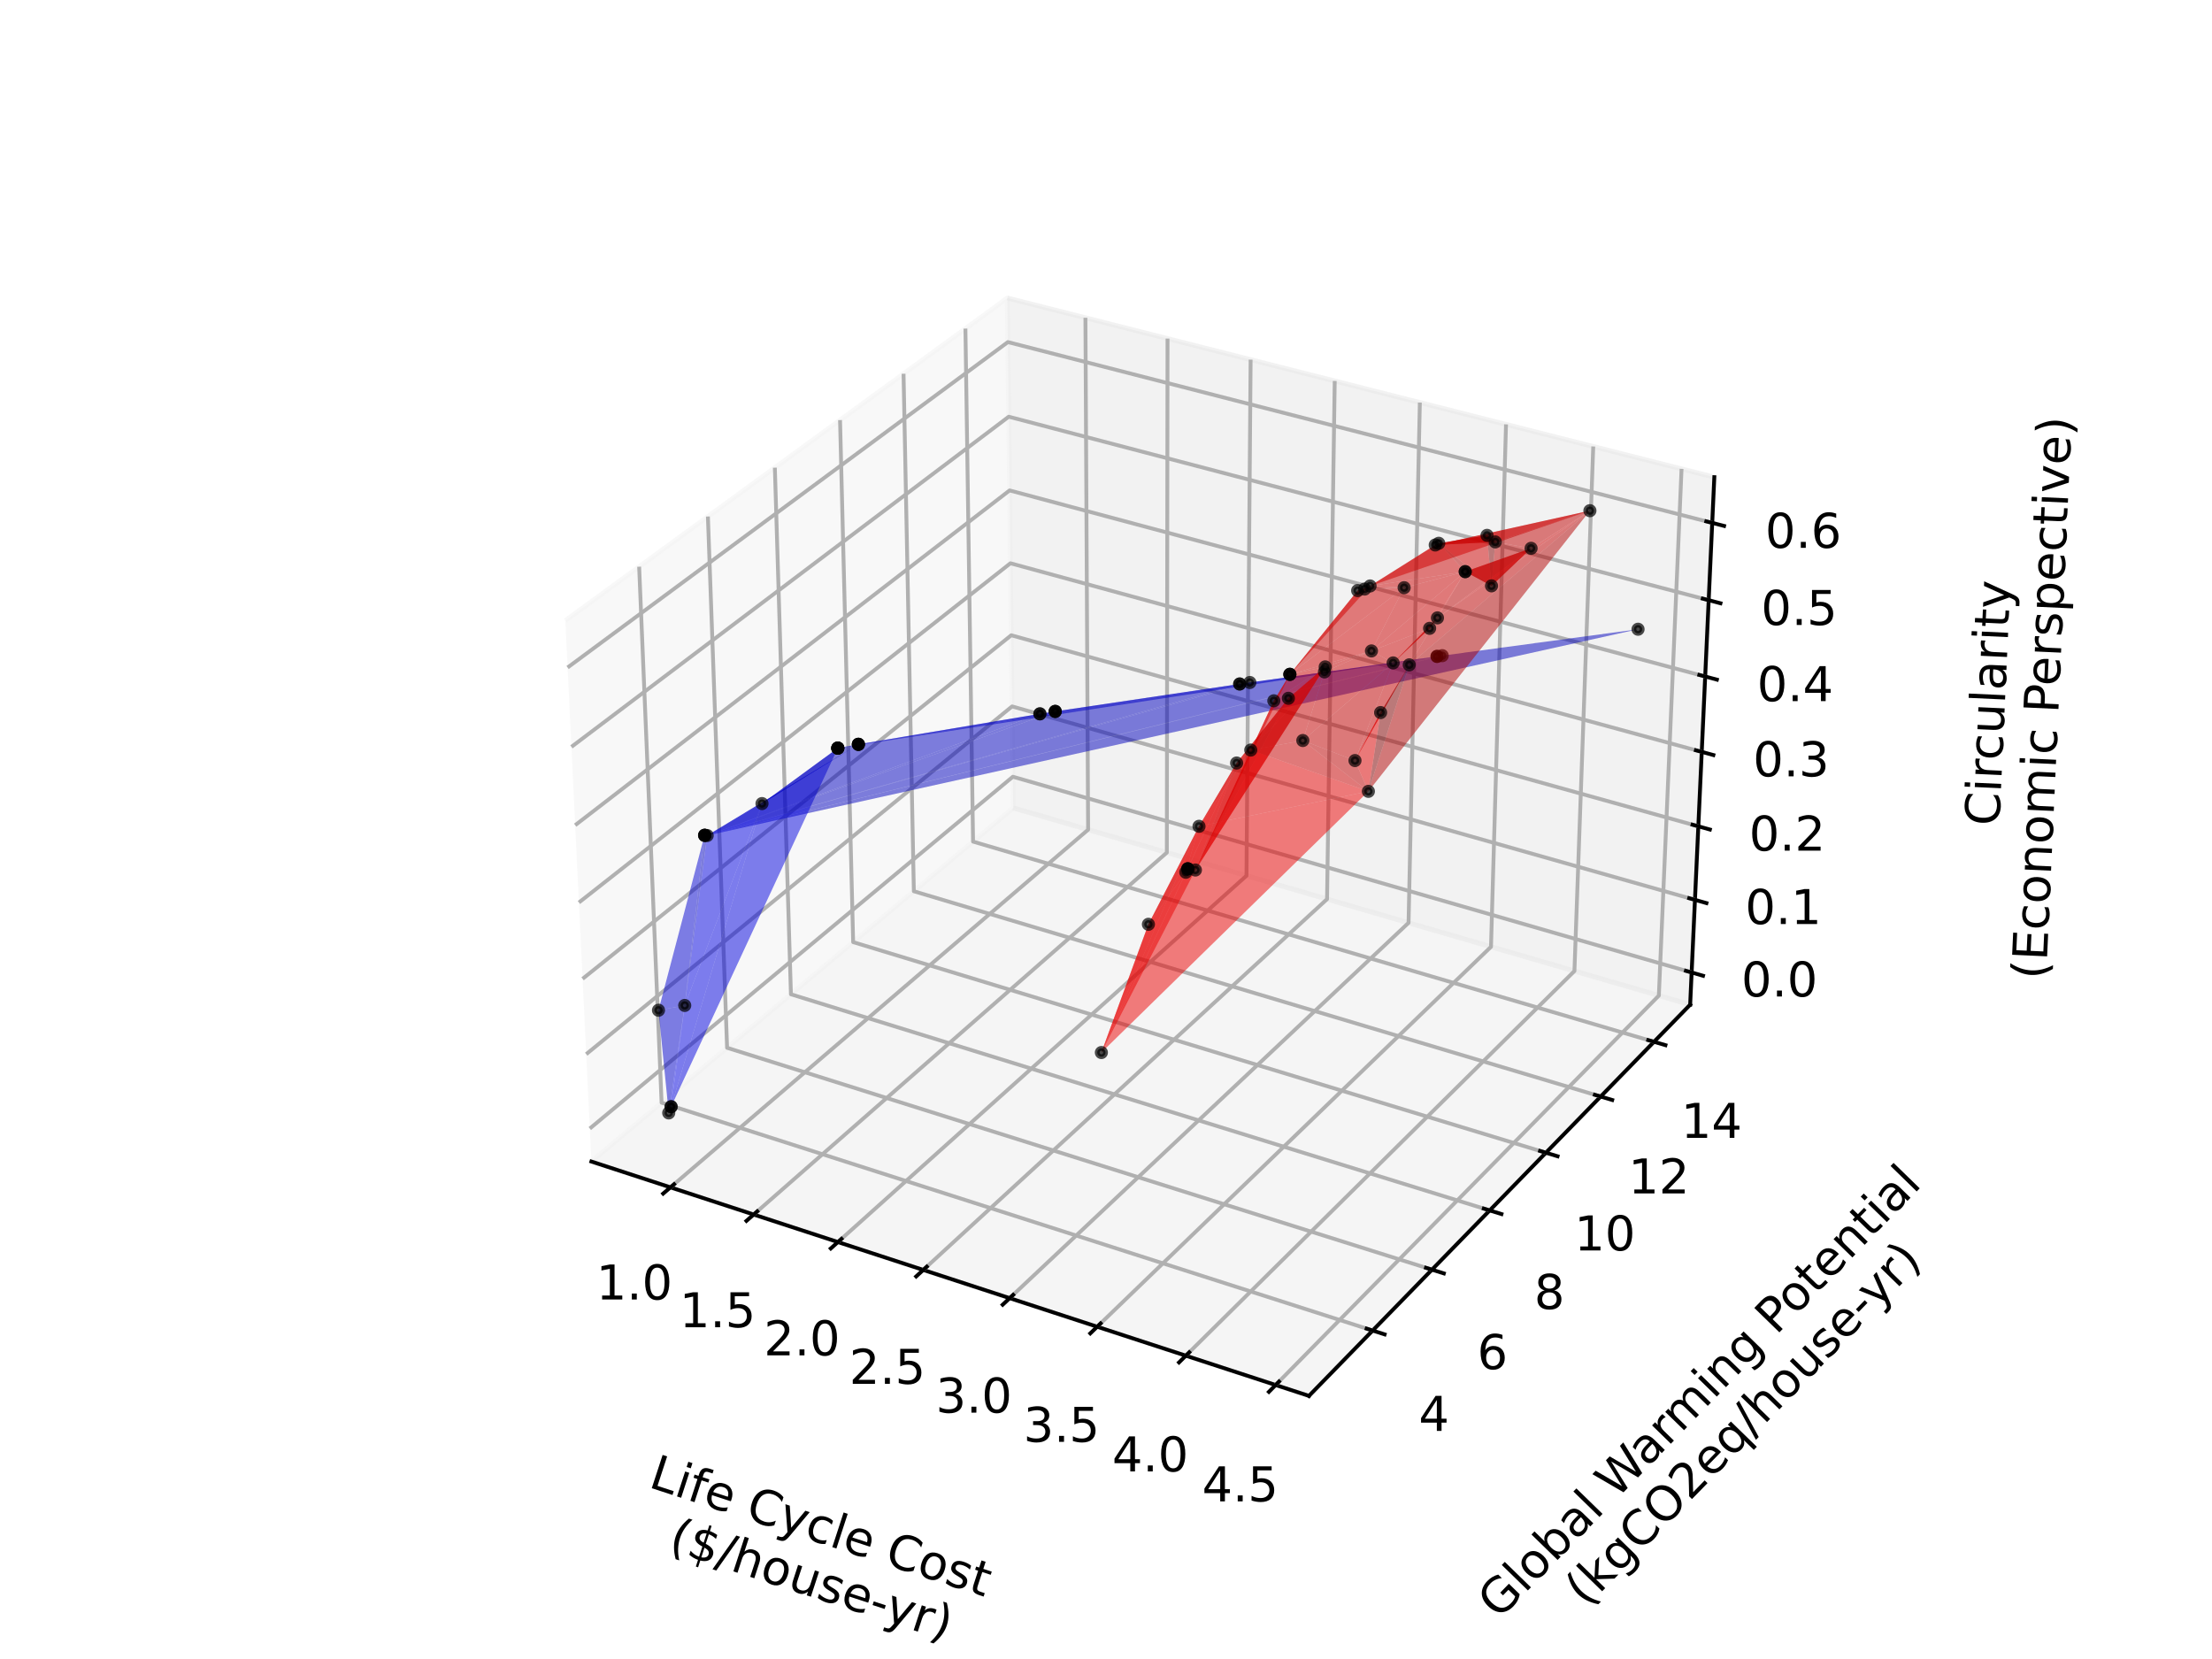 <?xml version="1.0" encoding="utf-8" standalone="no"?>
<!DOCTYPE svg PUBLIC "-//W3C//DTD SVG 1.1//EN"
  "http://www.w3.org/Graphics/SVG/1.1/DTD/svg11.dtd">
<!-- Created with matplotlib (https://matplotlib.org/) -->
<svg height="345.6pt" version="1.1" viewBox="0 0 460.8 345.6" width="460.8pt" xmlns="http://www.w3.org/2000/svg" xmlns:xlink="http://www.w3.org/1999/xlink">
 <defs>
  <style type="text/css">*{stroke-linecap:butt;stroke-linejoin:round;}</style>
 </defs>
 <g id="figure_1">
  <g id="patch_1">
   <path d="M 0 345.6 
L 460.8 345.6 
L 460.8 0 
L 0 0 
z
" style="fill:#ffffff;"/>
  </g>
  <g id="patch_2">
   <path d="M 103.104 307.584 
L 369.216 307.584 
L 369.216 41.472 
L 103.104 41.472 
z
" style="fill:#ffffff;"/>
  </g>
  <g id="pane3d_1">
   <g id="patch_3">
    <path d="M 123.197 241.969 
L 211.076 168.307 
L 209.855 62.074 
L 117.77 129.273 
" style="fill:#f2f2f2;opacity:0.5;stroke:#f2f2f2;stroke-linejoin:miter;"/>
   </g>
  </g>
  <g id="pane3d_2">
   <g id="patch_4">
    <path d="M 211.076 168.307 
L 352.09 209.295 
L 357.123 99.402 
L 209.855 62.074 
" style="fill:#e6e6e6;opacity:0.5;stroke:#e6e6e6;stroke-linejoin:miter;"/>
   </g>
  </g>
  <g id="pane3d_3">
   <g id="patch_5">
    <path d="M 123.197 241.969 
L 272.679 290.79 
L 352.09 209.295 
L 211.076 168.307 
" style="fill:#ececec;opacity:0.5;stroke:#ececec;stroke-linejoin:miter;"/>
   </g>
  </g>
  <g id="axis3d_1">
   <g id="line2d_1">
    <path d="M 123.197 241.969 
L 272.679 290.79 
" style="fill:none;stroke:#000000;stroke-linecap:square;stroke-width:0.8;"/>
   </g>
   <g id="text_1">
    <!-- Life Cycle Cost -->
    <g transform="translate(134.844 309.714)rotate(-341.913)scale(0.1 -0.1)">
     <defs>
      <path d="M 9.812 72.906 
L 19.672 72.906 
L 19.672 8.297 
L 55.172 8.297 
L 55.172 0 
L 9.812 0 
z
" id="DejaVuSans-76"/>
      <path d="M 9.422 54.688 
L 18.406 54.688 
L 18.406 0 
L 9.422 0 
z
M 9.422 75.984 
L 18.406 75.984 
L 18.406 64.594 
L 9.422 64.594 
z
" id="DejaVuSans-105"/>
      <path d="M 37.109 75.984 
L 37.109 68.5 
L 28.516 68.5 
Q 23.688 68.5 21.797 66.547 
Q 19.922 64.594 19.922 59.516 
L 19.922 54.688 
L 34.719 54.688 
L 34.719 47.703 
L 19.922 47.703 
L 19.922 0 
L 10.891 0 
L 10.891 47.703 
L 2.297 47.703 
L 2.297 54.688 
L 10.891 54.688 
L 10.891 58.5 
Q 10.891 67.625 15.141 71.797 
Q 19.391 75.984 28.609 75.984 
z
" id="DejaVuSans-102"/>
      <path d="M 56.203 29.594 
L 56.203 25.203 
L 14.891 25.203 
Q 15.484 15.922 20.484 11.062 
Q 25.484 6.203 34.422 6.203 
Q 39.594 6.203 44.453 7.469 
Q 49.312 8.734 54.109 11.281 
L 54.109 2.781 
Q 49.266 0.734 44.188 -0.344 
Q 39.109 -1.422 33.891 -1.422 
Q 20.797 -1.422 13.156 6.188 
Q 5.516 13.812 5.516 26.812 
Q 5.516 40.234 12.766 48.109 
Q 20.016 56 32.328 56 
Q 43.359 56 49.781 48.891 
Q 56.203 41.797 56.203 29.594 
z
M 47.219 32.234 
Q 47.125 39.594 43.094 43.984 
Q 39.062 48.391 32.422 48.391 
Q 24.906 48.391 20.391 44.141 
Q 15.875 39.891 15.188 32.172 
z
" id="DejaVuSans-101"/>
      <path id="DejaVuSans-32"/>
      <path d="M 64.406 67.281 
L 64.406 56.891 
Q 59.422 61.531 53.781 63.812 
Q 48.141 66.109 41.797 66.109 
Q 29.297 66.109 22.656 58.469 
Q 16.016 50.828 16.016 36.375 
Q 16.016 21.969 22.656 14.328 
Q 29.297 6.688 41.797 6.688 
Q 48.141 6.688 53.781 8.984 
Q 59.422 11.281 64.406 15.922 
L 64.406 5.609 
Q 59.234 2.094 53.438 0.328 
Q 47.656 -1.422 41.219 -1.422 
Q 24.656 -1.422 15.125 8.703 
Q 5.609 18.844 5.609 36.375 
Q 5.609 53.953 15.125 64.078 
Q 24.656 74.219 41.219 74.219 
Q 47.75 74.219 53.531 72.484 
Q 59.328 70.75 64.406 67.281 
z
" id="DejaVuSans-67"/>
      <path d="M 32.172 -5.078 
Q 28.375 -14.844 24.75 -17.812 
Q 21.141 -20.797 15.094 -20.797 
L 7.906 -20.797 
L 7.906 -13.281 
L 13.188 -13.281 
Q 16.891 -13.281 18.938 -11.516 
Q 21 -9.766 23.484 -3.219 
L 25.094 0.875 
L 2.984 54.688 
L 12.5 54.688 
L 29.594 11.922 
L 46.688 54.688 
L 56.203 54.688 
z
" id="DejaVuSans-121"/>
      <path d="M 48.781 52.594 
L 48.781 44.188 
Q 44.969 46.297 41.141 47.344 
Q 37.312 48.391 33.406 48.391 
Q 24.656 48.391 19.812 42.844 
Q 14.984 37.312 14.984 27.297 
Q 14.984 17.281 19.812 11.734 
Q 24.656 6.203 33.406 6.203 
Q 37.312 6.203 41.141 7.25 
Q 44.969 8.297 48.781 10.406 
L 48.781 2.094 
Q 45.016 0.344 40.984 -0.531 
Q 36.969 -1.422 32.422 -1.422 
Q 20.062 -1.422 12.781 6.344 
Q 5.516 14.109 5.516 27.297 
Q 5.516 40.672 12.859 48.328 
Q 20.219 56 33.016 56 
Q 37.156 56 41.109 55.141 
Q 45.062 54.297 48.781 52.594 
z
" id="DejaVuSans-99"/>
      <path d="M 9.422 75.984 
L 18.406 75.984 
L 18.406 0 
L 9.422 0 
z
" id="DejaVuSans-108"/>
      <path d="M 30.609 48.391 
Q 23.391 48.391 19.188 42.75 
Q 14.984 37.109 14.984 27.297 
Q 14.984 17.484 19.156 11.844 
Q 23.344 6.203 30.609 6.203 
Q 37.797 6.203 41.984 11.859 
Q 46.188 17.531 46.188 27.297 
Q 46.188 37.016 41.984 42.703 
Q 37.797 48.391 30.609 48.391 
z
M 30.609 56 
Q 42.328 56 49.016 48.375 
Q 55.719 40.766 55.719 27.297 
Q 55.719 13.875 49.016 6.219 
Q 42.328 -1.422 30.609 -1.422 
Q 18.844 -1.422 12.172 6.219 
Q 5.516 13.875 5.516 27.297 
Q 5.516 40.766 12.172 48.375 
Q 18.844 56 30.609 56 
z
" id="DejaVuSans-111"/>
      <path d="M 44.281 53.078 
L 44.281 44.578 
Q 40.484 46.531 36.375 47.5 
Q 32.281 48.484 27.875 48.484 
Q 21.188 48.484 17.844 46.438 
Q 14.5 44.391 14.5 40.281 
Q 14.5 37.156 16.891 35.375 
Q 19.281 33.594 26.516 31.984 
L 29.594 31.297 
Q 39.156 29.25 43.188 25.516 
Q 47.219 21.781 47.219 15.094 
Q 47.219 7.469 41.188 3.016 
Q 35.156 -1.422 24.609 -1.422 
Q 20.219 -1.422 15.453 -0.562 
Q 10.688 0.297 5.422 2 
L 5.422 11.281 
Q 10.406 8.688 15.234 7.391 
Q 20.062 6.109 24.812 6.109 
Q 31.156 6.109 34.562 8.281 
Q 37.984 10.453 37.984 14.406 
Q 37.984 18.062 35.516 20.016 
Q 33.062 21.969 24.703 23.781 
L 21.578 24.516 
Q 13.234 26.266 9.516 29.906 
Q 5.812 33.547 5.812 39.891 
Q 5.812 47.609 11.281 51.797 
Q 16.75 56 26.812 56 
Q 31.781 56 36.172 55.266 
Q 40.578 54.547 44.281 53.078 
z
" id="DejaVuSans-115"/>
      <path d="M 18.312 70.219 
L 18.312 54.688 
L 36.812 54.688 
L 36.812 47.703 
L 18.312 47.703 
L 18.312 18.016 
Q 18.312 11.328 20.141 9.422 
Q 21.969 7.516 27.594 7.516 
L 36.812 7.516 
L 36.812 0 
L 27.594 0 
Q 17.188 0 13.234 3.875 
Q 9.281 7.766 9.281 18.016 
L 9.281 47.703 
L 2.688 47.703 
L 2.688 54.688 
L 9.281 54.688 
L 9.281 70.219 
z
" id="DejaVuSans-116"/>
     </defs>
     <use xlink:href="#DejaVuSans-76"/>
     <use x="55.713" xlink:href="#DejaVuSans-105"/>
     <use x="83.496" xlink:href="#DejaVuSans-102"/>
     <use x="118.701" xlink:href="#DejaVuSans-101"/>
     <use x="180.225" xlink:href="#DejaVuSans-32"/>
     <use x="212.012" xlink:href="#DejaVuSans-67"/>
     <use x="281.836" xlink:href="#DejaVuSans-121"/>
     <use x="341.016" xlink:href="#DejaVuSans-99"/>
     <use x="395.996" xlink:href="#DejaVuSans-108"/>
     <use x="423.779" xlink:href="#DejaVuSans-101"/>
     <use x="485.303" xlink:href="#DejaVuSans-32"/>
     <use x="517.09" xlink:href="#DejaVuSans-67"/>
     <use x="586.914" xlink:href="#DejaVuSans-111"/>
     <use x="648.096" xlink:href="#DejaVuSans-115"/>
     <use x="700.195" xlink:href="#DejaVuSans-116"/>
    </g>
    <!--  ($/house-yr) -->
    <g transform="translate(135.936 321.85)rotate(-341.913)scale(0.1 -0.1)">
     <defs>
      <path d="M 31 75.875 
Q 24.469 64.656 21.281 53.656 
Q 18.109 42.672 18.109 31.391 
Q 18.109 20.125 21.312 9.062 
Q 24.516 -2 31 -13.188 
L 23.188 -13.188 
Q 15.875 -1.703 12.234 9.375 
Q 8.594 20.453 8.594 31.391 
Q 8.594 42.281 12.203 53.312 
Q 15.828 64.359 23.188 75.875 
z
" id="DejaVuSans-40"/>
      <path d="M 33.797 -14.703 
L 28.906 -14.703 
L 28.859 0 
Q 23.734 0.094 18.609 1.188 
Q 13.484 2.297 8.297 4.5 
L 8.297 13.281 
Q 13.281 10.156 18.375 8.562 
Q 23.484 6.984 28.906 6.938 
L 28.906 29.203 
Q 18.109 30.953 13.203 35.156 
Q 8.297 39.359 8.297 46.688 
Q 8.297 54.641 13.625 59.219 
Q 18.953 63.812 28.906 64.5 
L 28.906 75.984 
L 33.797 75.984 
L 33.797 64.656 
Q 38.328 64.453 42.578 63.688 
Q 46.828 62.938 50.875 61.625 
L 50.875 53.078 
Q 46.828 55.125 42.547 56.25 
Q 38.281 57.375 33.797 57.562 
L 33.797 36.719 
Q 44.875 35.016 50.094 30.609 
Q 55.328 26.219 55.328 18.609 
Q 55.328 10.359 49.781 5.594 
Q 44.234 0.828 33.797 0.094 
z
M 28.906 37.594 
L 28.906 57.625 
Q 23.25 56.984 20.266 54.391 
Q 17.281 51.812 17.281 47.516 
Q 17.281 43.312 20.031 40.969 
Q 22.797 38.625 28.906 37.594 
z
M 33.797 28.219 
L 33.797 7.078 
Q 39.984 7.906 43.141 10.594 
Q 46.297 13.281 46.297 17.672 
Q 46.297 21.969 43.281 24.5 
Q 40.281 27.047 33.797 28.219 
z
" id="DejaVuSans-36"/>
      <path d="M 25.391 72.906 
L 33.688 72.906 
L 8.297 -9.281 
L 0 -9.281 
z
" id="DejaVuSans-47"/>
      <path d="M 54.891 33.016 
L 54.891 0 
L 45.906 0 
L 45.906 32.719 
Q 45.906 40.484 42.875 44.328 
Q 39.844 48.188 33.797 48.188 
Q 26.516 48.188 22.312 43.547 
Q 18.109 38.922 18.109 30.906 
L 18.109 0 
L 9.078 0 
L 9.078 75.984 
L 18.109 75.984 
L 18.109 46.188 
Q 21.344 51.125 25.703 53.562 
Q 30.078 56 35.797 56 
Q 45.219 56 50.047 50.172 
Q 54.891 44.344 54.891 33.016 
z
" id="DejaVuSans-104"/>
      <path d="M 8.5 21.578 
L 8.5 54.688 
L 17.484 54.688 
L 17.484 21.922 
Q 17.484 14.156 20.5 10.266 
Q 23.531 6.391 29.594 6.391 
Q 36.859 6.391 41.078 11.031 
Q 45.312 15.672 45.312 23.688 
L 45.312 54.688 
L 54.297 54.688 
L 54.297 0 
L 45.312 0 
L 45.312 8.406 
Q 42.047 3.422 37.719 1 
Q 33.406 -1.422 27.688 -1.422 
Q 18.266 -1.422 13.375 4.438 
Q 8.5 10.297 8.5 21.578 
z
M 31.109 56 
z
" id="DejaVuSans-117"/>
      <path d="M 4.891 31.391 
L 31.203 31.391 
L 31.203 23.391 
L 4.891 23.391 
z
" id="DejaVuSans-45"/>
      <path d="M 41.109 46.297 
Q 39.594 47.172 37.812 47.578 
Q 36.031 48 33.891 48 
Q 26.266 48 22.188 43.047 
Q 18.109 38.094 18.109 28.812 
L 18.109 0 
L 9.078 0 
L 9.078 54.688 
L 18.109 54.688 
L 18.109 46.188 
Q 20.953 51.172 25.484 53.578 
Q 30.031 56 36.531 56 
Q 37.453 56 38.578 55.875 
Q 39.703 55.766 41.062 55.516 
z
" id="DejaVuSans-114"/>
      <path d="M 8.016 75.875 
L 15.828 75.875 
Q 23.141 64.359 26.781 53.312 
Q 30.422 42.281 30.422 31.391 
Q 30.422 20.453 26.781 9.375 
Q 23.141 -1.703 15.828 -13.188 
L 8.016 -13.188 
Q 14.5 -2 17.703 9.062 
Q 20.906 20.125 20.906 31.391 
Q 20.906 42.672 17.703 53.656 
Q 14.5 64.656 8.016 75.875 
z
" id="DejaVuSans-41"/>
     </defs>
     <use xlink:href="#DejaVuSans-32"/>
     <use x="31.787" xlink:href="#DejaVuSans-40"/>
     <use x="70.801" xlink:href="#DejaVuSans-36"/>
     <use x="134.424" xlink:href="#DejaVuSans-47"/>
     <use x="168.115" xlink:href="#DejaVuSans-104"/>
     <use x="231.494" xlink:href="#DejaVuSans-111"/>
     <use x="292.676" xlink:href="#DejaVuSans-117"/>
     <use x="356.055" xlink:href="#DejaVuSans-115"/>
     <use x="408.154" xlink:href="#DejaVuSans-101"/>
     <use x="469.678" xlink:href="#DejaVuSans-45"/>
     <use x="504.012" xlink:href="#DejaVuSans-121"/>
     <use x="563.191" xlink:href="#DejaVuSans-114"/>
     <use x="604.305" xlink:href="#DejaVuSans-41"/>
    </g>
   </g>
   <g id="Line3DCollection_1">
    <path d="M 139.666 247.348 
L 226.673 172.841 
L 226.113 66.195 
" style="fill:none;stroke:#b0b0b0;stroke-width:0.8;"/>
    <path d="M 157.002 253.01 
L 243.075 177.608 
L 243.218 70.531 
" style="fill:none;stroke:#b0b0b0;stroke-width:0.8;"/>
    <path d="M 174.555 258.743 
L 259.665 182.43 
L 260.528 74.918 
" style="fill:none;stroke:#b0b0b0;stroke-width:0.8;"/>
    <path d="M 192.33 264.548 
L 276.448 187.308 
L 278.048 79.359 
" style="fill:none;stroke:#b0b0b0;stroke-width:0.8;"/>
    <path d="M 210.332 270.427 
L 293.426 192.243 
L 295.781 83.854 
" style="fill:none;stroke:#b0b0b0;stroke-width:0.8;"/>
    <path d="M 228.563 276.382 
L 310.603 197.236 
L 313.731 88.404 
" style="fill:none;stroke:#b0b0b0;stroke-width:0.8;"/>
    <path d="M 247.03 282.413 
L 327.983 202.288 
L 331.902 93.009 
" style="fill:none;stroke:#b0b0b0;stroke-width:0.8;"/>
    <path d="M 265.737 288.523 
L 345.569 207.399 
L 350.298 97.672 
" style="fill:none;stroke:#b0b0b0;stroke-width:0.8;"/>
   </g>
   <g id="xtick_1">
    <g id="line2d_2">
     <path d="M 140.424 246.699 
L 138.148 248.649 
" style="fill:none;stroke:#000000;stroke-linecap:square;stroke-width:0.8;"/>
    </g>
    <g id="text_2">
     <!-- 1.0 -->
     <g transform="translate(124.193 270.709)scale(0.1 -0.1)">
      <defs>
       <path d="M 12.406 8.297 
L 28.516 8.297 
L 28.516 63.922 
L 10.984 60.406 
L 10.984 69.391 
L 28.422 72.906 
L 38.281 72.906 
L 38.281 8.297 
L 54.391 8.297 
L 54.391 0 
L 12.406 0 
z
" id="DejaVuSans-49"/>
       <path d="M 10.688 12.406 
L 21 12.406 
L 21 0 
L 10.688 0 
z
" id="DejaVuSans-46"/>
       <path d="M 31.781 66.406 
Q 24.172 66.406 20.328 58.906 
Q 16.5 51.422 16.5 36.375 
Q 16.5 21.391 20.328 13.891 
Q 24.172 6.391 31.781 6.391 
Q 39.453 6.391 43.281 13.891 
Q 47.125 21.391 47.125 36.375 
Q 47.125 51.422 43.281 58.906 
Q 39.453 66.406 31.781 66.406 
z
M 31.781 74.219 
Q 44.047 74.219 50.516 64.516 
Q 56.984 54.828 56.984 36.375 
Q 56.984 17.969 50.516 8.266 
Q 44.047 -1.422 31.781 -1.422 
Q 19.531 -1.422 13.062 8.266 
Q 6.594 17.969 6.594 36.375 
Q 6.594 54.828 13.062 64.516 
Q 19.531 74.219 31.781 74.219 
z
" id="DejaVuSans-48"/>
      </defs>
      <use xlink:href="#DejaVuSans-49"/>
      <use x="63.623" xlink:href="#DejaVuSans-46"/>
      <use x="95.41" xlink:href="#DejaVuSans-48"/>
     </g>
    </g>
   </g>
   <g id="xtick_2">
    <g id="line2d_3">
     <path d="M 157.752 252.353 
L 155.498 254.327 
" style="fill:none;stroke:#000000;stroke-linecap:square;stroke-width:0.8;"/>
    </g>
    <g id="text_3">
     <!-- 1.5 -->
     <g transform="translate(141.547 276.49)scale(0.1 -0.1)">
      <defs>
       <path d="M 10.797 72.906 
L 49.516 72.906 
L 49.516 64.594 
L 19.828 64.594 
L 19.828 46.734 
Q 21.969 47.469 24.109 47.828 
Q 26.266 48.188 28.422 48.188 
Q 40.625 48.188 47.75 41.5 
Q 54.891 34.812 54.891 23.391 
Q 54.891 11.625 47.562 5.094 
Q 40.234 -1.422 26.906 -1.422 
Q 22.312 -1.422 17.547 -0.641 
Q 12.797 0.141 7.719 1.703 
L 7.719 11.625 
Q 12.109 9.234 16.797 8.062 
Q 21.484 6.891 26.703 6.891 
Q 35.156 6.891 40.078 11.328 
Q 45.016 15.766 45.016 23.391 
Q 45.016 31 40.078 35.438 
Q 35.156 39.891 26.703 39.891 
Q 22.75 39.891 18.812 39.016 
Q 14.891 38.141 10.797 36.281 
z
" id="DejaVuSans-53"/>
      </defs>
      <use xlink:href="#DejaVuSans-49"/>
      <use x="63.623" xlink:href="#DejaVuSans-46"/>
      <use x="95.41" xlink:href="#DejaVuSans-53"/>
     </g>
    </g>
   </g>
   <g id="xtick_3">
    <g id="line2d_4">
     <path d="M 175.297 258.077 
L 173.068 260.076 
" style="fill:none;stroke:#000000;stroke-linecap:square;stroke-width:0.8;"/>
    </g>
    <g id="text_4">
     <!-- 2.0 -->
     <g transform="translate(159.119 282.345)scale(0.1 -0.1)">
      <defs>
       <path d="M 19.188 8.297 
L 53.609 8.297 
L 53.609 0 
L 7.328 0 
L 7.328 8.297 
Q 12.938 14.109 22.625 23.891 
Q 32.328 33.688 34.812 36.531 
Q 39.547 41.844 41.422 45.531 
Q 43.312 49.219 43.312 52.781 
Q 43.312 58.594 39.234 62.25 
Q 35.156 65.922 28.609 65.922 
Q 23.969 65.922 18.812 64.312 
Q 13.672 62.703 7.812 59.422 
L 7.812 69.391 
Q 13.766 71.781 18.938 73 
Q 24.125 74.219 28.422 74.219 
Q 39.75 74.219 46.484 68.547 
Q 53.219 62.891 53.219 53.422 
Q 53.219 48.922 51.531 44.891 
Q 49.859 40.875 45.406 35.406 
Q 44.188 33.984 37.641 27.219 
Q 31.109 20.453 19.188 8.297 
z
" id="DejaVuSans-50"/>
      </defs>
      <use xlink:href="#DejaVuSans-50"/>
      <use x="63.623" xlink:href="#DejaVuSans-46"/>
      <use x="95.41" xlink:href="#DejaVuSans-48"/>
     </g>
    </g>
   </g>
   <g id="xtick_4">
    <g id="line2d_5">
     <path d="M 193.064 263.874 
L 190.859 265.899 
" style="fill:none;stroke:#000000;stroke-linecap:square;stroke-width:0.8;"/>
    </g>
    <g id="text_5">
     <!-- 2.5 -->
     <g transform="translate(176.914 288.274)scale(0.1 -0.1)">
      <use xlink:href="#DejaVuSans-50"/>
      <use x="63.623" xlink:href="#DejaVuSans-46"/>
      <use x="95.41" xlink:href="#DejaVuSans-53"/>
     </g>
    </g>
   </g>
   <g id="xtick_5">
    <g id="line2d_6">
     <path d="M 211.057 269.745 
L 208.878 271.795 
" style="fill:none;stroke:#000000;stroke-linecap:square;stroke-width:0.8;"/>
    </g>
    <g id="text_6">
     <!-- 3.0 -->
     <g transform="translate(194.936 294.279)scale(0.1 -0.1)">
      <defs>
       <path d="M 40.578 39.312 
Q 47.656 37.797 51.625 33 
Q 55.609 28.219 55.609 21.188 
Q 55.609 10.406 48.188 4.484 
Q 40.766 -1.422 27.094 -1.422 
Q 22.516 -1.422 17.656 -0.516 
Q 12.797 0.391 7.625 2.203 
L 7.625 11.719 
Q 11.719 9.328 16.594 8.109 
Q 21.484 6.891 26.812 6.891 
Q 36.078 6.891 40.938 10.547 
Q 45.797 14.203 45.797 21.188 
Q 45.797 27.641 41.281 31.266 
Q 36.766 34.906 28.719 34.906 
L 20.219 34.906 
L 20.219 43.016 
L 29.109 43.016 
Q 36.375 43.016 40.234 45.922 
Q 44.094 48.828 44.094 54.297 
Q 44.094 59.906 40.109 62.906 
Q 36.141 65.922 28.719 65.922 
Q 24.656 65.922 20.016 65.031 
Q 15.375 64.156 9.812 62.312 
L 9.812 71.094 
Q 15.438 72.656 20.344 73.438 
Q 25.25 74.219 29.594 74.219 
Q 40.828 74.219 47.359 69.109 
Q 53.906 64.016 53.906 55.328 
Q 53.906 49.266 50.438 45.094 
Q 46.969 40.922 40.578 39.312 
z
" id="DejaVuSans-51"/>
      </defs>
      <use xlink:href="#DejaVuSans-51"/>
      <use x="63.623" xlink:href="#DejaVuSans-46"/>
      <use x="95.41" xlink:href="#DejaVuSans-48"/>
     </g>
    </g>
   </g>
   <g id="xtick_6">
    <g id="line2d_7">
     <path d="M 229.28 275.691 
L 227.127 277.767 
" style="fill:none;stroke:#000000;stroke-linecap:square;stroke-width:0.8;"/>
    </g>
    <g id="text_7">
     <!-- 3.5 -->
     <g transform="translate(213.191 300.361)scale(0.1 -0.1)">
      <use xlink:href="#DejaVuSans-51"/>
      <use x="63.623" xlink:href="#DejaVuSans-46"/>
      <use x="95.41" xlink:href="#DejaVuSans-53"/>
     </g>
    </g>
   </g>
   <g id="xtick_7">
    <g id="line2d_8">
     <path d="M 247.738 281.713 
L 245.613 283.816 
" style="fill:none;stroke:#000000;stroke-linecap:square;stroke-width:0.8;"/>
    </g>
    <g id="text_8">
     <!-- 4.0 -->
     <g transform="translate(231.681 306.521)scale(0.1 -0.1)">
      <defs>
       <path d="M 37.797 64.312 
L 12.891 25.391 
L 37.797 25.391 
z
M 35.203 72.906 
L 47.609 72.906 
L 47.609 25.391 
L 58.016 25.391 
L 58.016 17.188 
L 47.609 17.188 
L 47.609 0 
L 37.797 0 
L 37.797 17.188 
L 4.891 17.188 
L 4.891 26.703 
z
" id="DejaVuSans-52"/>
      </defs>
      <use xlink:href="#DejaVuSans-52"/>
      <use x="63.623" xlink:href="#DejaVuSans-46"/>
      <use x="95.41" xlink:href="#DejaVuSans-48"/>
     </g>
    </g>
   </g>
   <g id="xtick_8">
    <g id="line2d_9">
     <path d="M 266.435 287.814 
L 264.338 289.944 
" style="fill:none;stroke:#000000;stroke-linecap:square;stroke-width:0.8;"/>
    </g>
    <g id="text_9">
     <!-- 4.5 -->
     <g transform="translate(250.412 312.762)scale(0.1 -0.1)">
      <use xlink:href="#DejaVuSans-52"/>
      <use x="63.623" xlink:href="#DejaVuSans-46"/>
      <use x="95.41" xlink:href="#DejaVuSans-53"/>
     </g>
    </g>
   </g>
  </g>
  <g id="axis3d_2">
   <g id="line2d_10">
    <path d="M 352.09 209.295 
L 272.679 290.79 
" style="fill:none;stroke:#000000;stroke-linecap:square;stroke-width:0.8;"/>
   </g>
   <g id="text_10">
    <!-- Global Warming Potential -->
    <g transform="translate(312.227 337.54)rotate(-45.742)scale(0.1 -0.1)">
     <defs>
      <path d="M 59.516 10.406 
L 59.516 29.984 
L 43.406 29.984 
L 43.406 38.094 
L 69.281 38.094 
L 69.281 6.781 
Q 63.578 2.734 56.688 0.656 
Q 49.812 -1.422 42 -1.422 
Q 24.906 -1.422 15.25 8.562 
Q 5.609 18.562 5.609 36.375 
Q 5.609 54.25 15.25 64.234 
Q 24.906 74.219 42 74.219 
Q 49.125 74.219 55.547 72.453 
Q 61.969 70.703 67.391 67.281 
L 67.391 56.781 
Q 61.922 61.422 55.766 63.766 
Q 49.609 66.109 42.828 66.109 
Q 29.438 66.109 22.719 58.641 
Q 16.016 51.172 16.016 36.375 
Q 16.016 21.625 22.719 14.156 
Q 29.438 6.688 42.828 6.688 
Q 48.047 6.688 52.141 7.594 
Q 56.25 8.5 59.516 10.406 
z
" id="DejaVuSans-71"/>
      <path d="M 48.688 27.297 
Q 48.688 37.203 44.609 42.844 
Q 40.531 48.484 33.406 48.484 
Q 26.266 48.484 22.188 42.844 
Q 18.109 37.203 18.109 27.297 
Q 18.109 17.391 22.188 11.75 
Q 26.266 6.109 33.406 6.109 
Q 40.531 6.109 44.609 11.75 
Q 48.688 17.391 48.688 27.297 
z
M 18.109 46.391 
Q 20.953 51.266 25.266 53.625 
Q 29.594 56 35.594 56 
Q 45.562 56 51.781 48.094 
Q 58.016 40.188 58.016 27.297 
Q 58.016 14.406 51.781 6.484 
Q 45.562 -1.422 35.594 -1.422 
Q 29.594 -1.422 25.266 0.953 
Q 20.953 3.328 18.109 8.203 
L 18.109 0 
L 9.078 0 
L 9.078 75.984 
L 18.109 75.984 
z
" id="DejaVuSans-98"/>
      <path d="M 34.281 27.484 
Q 23.391 27.484 19.188 25 
Q 14.984 22.516 14.984 16.5 
Q 14.984 11.719 18.141 8.906 
Q 21.297 6.109 26.703 6.109 
Q 34.188 6.109 38.703 11.406 
Q 43.219 16.703 43.219 25.484 
L 43.219 27.484 
z
M 52.203 31.203 
L 52.203 0 
L 43.219 0 
L 43.219 8.297 
Q 40.141 3.328 35.547 0.953 
Q 30.953 -1.422 24.312 -1.422 
Q 15.922 -1.422 10.953 3.297 
Q 6 8.016 6 15.922 
Q 6 25.141 12.172 29.828 
Q 18.359 34.516 30.609 34.516 
L 43.219 34.516 
L 43.219 35.406 
Q 43.219 41.609 39.141 45 
Q 35.062 48.391 27.688 48.391 
Q 23 48.391 18.547 47.266 
Q 14.109 46.141 10.016 43.891 
L 10.016 52.203 
Q 14.938 54.109 19.578 55.047 
Q 24.219 56 28.609 56 
Q 40.484 56 46.344 49.844 
Q 52.203 43.703 52.203 31.203 
z
" id="DejaVuSans-97"/>
      <path d="M 3.328 72.906 
L 13.281 72.906 
L 28.609 11.281 
L 43.891 72.906 
L 54.984 72.906 
L 70.312 11.281 
L 85.594 72.906 
L 95.609 72.906 
L 77.297 0 
L 64.891 0 
L 49.516 63.281 
L 33.984 0 
L 21.578 0 
z
" id="DejaVuSans-87"/>
      <path d="M 52 44.188 
Q 55.375 50.25 60.062 53.125 
Q 64.75 56 71.094 56 
Q 79.641 56 84.281 50.016 
Q 88.922 44.047 88.922 33.016 
L 88.922 0 
L 79.891 0 
L 79.891 32.719 
Q 79.891 40.578 77.094 44.375 
Q 74.312 48.188 68.609 48.188 
Q 61.625 48.188 57.562 43.547 
Q 53.516 38.922 53.516 30.906 
L 53.516 0 
L 44.484 0 
L 44.484 32.719 
Q 44.484 40.625 41.703 44.406 
Q 38.922 48.188 33.109 48.188 
Q 26.219 48.188 22.156 43.531 
Q 18.109 38.875 18.109 30.906 
L 18.109 0 
L 9.078 0 
L 9.078 54.688 
L 18.109 54.688 
L 18.109 46.188 
Q 21.188 51.219 25.484 53.609 
Q 29.781 56 35.688 56 
Q 41.656 56 45.828 52.969 
Q 50 49.953 52 44.188 
z
" id="DejaVuSans-109"/>
      <path d="M 54.891 33.016 
L 54.891 0 
L 45.906 0 
L 45.906 32.719 
Q 45.906 40.484 42.875 44.328 
Q 39.844 48.188 33.797 48.188 
Q 26.516 48.188 22.312 43.547 
Q 18.109 38.922 18.109 30.906 
L 18.109 0 
L 9.078 0 
L 9.078 54.688 
L 18.109 54.688 
L 18.109 46.188 
Q 21.344 51.125 25.703 53.562 
Q 30.078 56 35.797 56 
Q 45.219 56 50.047 50.172 
Q 54.891 44.344 54.891 33.016 
z
" id="DejaVuSans-110"/>
      <path d="M 45.406 27.984 
Q 45.406 37.75 41.375 43.109 
Q 37.359 48.484 30.078 48.484 
Q 22.859 48.484 18.828 43.109 
Q 14.797 37.75 14.797 27.984 
Q 14.797 18.266 18.828 12.891 
Q 22.859 7.516 30.078 7.516 
Q 37.359 7.516 41.375 12.891 
Q 45.406 18.266 45.406 27.984 
z
M 54.391 6.781 
Q 54.391 -7.172 48.188 -13.984 
Q 42 -20.797 29.203 -20.797 
Q 24.469 -20.797 20.266 -20.094 
Q 16.062 -19.391 12.109 -17.922 
L 12.109 -9.188 
Q 16.062 -11.328 19.922 -12.344 
Q 23.781 -13.375 27.781 -13.375 
Q 36.625 -13.375 41.016 -8.766 
Q 45.406 -4.156 45.406 5.172 
L 45.406 9.625 
Q 42.625 4.781 38.281 2.391 
Q 33.938 0 27.875 0 
Q 17.828 0 11.672 7.656 
Q 5.516 15.328 5.516 27.984 
Q 5.516 40.672 11.672 48.328 
Q 17.828 56 27.875 56 
Q 33.938 56 38.281 53.609 
Q 42.625 51.219 45.406 46.391 
L 45.406 54.688 
L 54.391 54.688 
z
" id="DejaVuSans-103"/>
      <path d="M 19.672 64.797 
L 19.672 37.406 
L 32.078 37.406 
Q 38.969 37.406 42.719 40.969 
Q 46.484 44.531 46.484 51.125 
Q 46.484 57.672 42.719 61.234 
Q 38.969 64.797 32.078 64.797 
z
M 9.812 72.906 
L 32.078 72.906 
Q 44.344 72.906 50.609 67.359 
Q 56.891 61.812 56.891 51.125 
Q 56.891 40.328 50.609 34.812 
Q 44.344 29.297 32.078 29.297 
L 19.672 29.297 
L 19.672 0 
L 9.812 0 
z
" id="DejaVuSans-80"/>
     </defs>
     <use xlink:href="#DejaVuSans-71"/>
     <use x="77.49" xlink:href="#DejaVuSans-108"/>
     <use x="105.273" xlink:href="#DejaVuSans-111"/>
     <use x="166.455" xlink:href="#DejaVuSans-98"/>
     <use x="229.932" xlink:href="#DejaVuSans-97"/>
     <use x="291.211" xlink:href="#DejaVuSans-108"/>
     <use x="318.994" xlink:href="#DejaVuSans-32"/>
     <use x="350.781" xlink:href="#DejaVuSans-87"/>
     <use x="443.283" xlink:href="#DejaVuSans-97"/>
     <use x="504.562" xlink:href="#DejaVuSans-114"/>
     <use x="543.926" xlink:href="#DejaVuSans-109"/>
     <use x="641.338" xlink:href="#DejaVuSans-105"/>
     <use x="669.121" xlink:href="#DejaVuSans-110"/>
     <use x="732.5" xlink:href="#DejaVuSans-103"/>
     <use x="795.977" xlink:href="#DejaVuSans-32"/>
     <use x="827.764" xlink:href="#DejaVuSans-80"/>
     <use x="884.441" xlink:href="#DejaVuSans-111"/>
     <use x="945.623" xlink:href="#DejaVuSans-116"/>
     <use x="984.832" xlink:href="#DejaVuSans-101"/>
     <use x="1046.355" xlink:href="#DejaVuSans-110"/>
     <use x="1109.734" xlink:href="#DejaVuSans-116"/>
     <use x="1148.943" xlink:href="#DejaVuSans-105"/>
     <use x="1176.727" xlink:href="#DejaVuSans-97"/>
     <use x="1238.006" xlink:href="#DejaVuSans-108"/>
    </g>
    <!--  (kgCO2eq/house-yr) -->
    <g transform="translate(328.185 337.208)rotate(-45.742)scale(0.1 -0.1)">
     <defs>
      <path d="M 9.078 75.984 
L 18.109 75.984 
L 18.109 31.109 
L 44.922 54.688 
L 56.391 54.688 
L 27.391 29.109 
L 57.625 0 
L 45.906 0 
L 18.109 26.703 
L 18.109 0 
L 9.078 0 
z
" id="DejaVuSans-107"/>
      <path d="M 39.406 66.219 
Q 28.656 66.219 22.328 58.203 
Q 16.016 50.203 16.016 36.375 
Q 16.016 22.609 22.328 14.594 
Q 28.656 6.594 39.406 6.594 
Q 50.141 6.594 56.422 14.594 
Q 62.703 22.609 62.703 36.375 
Q 62.703 50.203 56.422 58.203 
Q 50.141 66.219 39.406 66.219 
z
M 39.406 74.219 
Q 54.734 74.219 63.906 63.938 
Q 73.094 53.656 73.094 36.375 
Q 73.094 19.141 63.906 8.859 
Q 54.734 -1.422 39.406 -1.422 
Q 24.031 -1.422 14.812 8.828 
Q 5.609 19.094 5.609 36.375 
Q 5.609 53.656 14.812 63.938 
Q 24.031 74.219 39.406 74.219 
z
" id="DejaVuSans-79"/>
      <path d="M 14.797 27.297 
Q 14.797 17.391 18.875 11.75 
Q 22.953 6.109 30.078 6.109 
Q 37.203 6.109 41.297 11.75 
Q 45.406 17.391 45.406 27.297 
Q 45.406 37.203 41.297 42.844 
Q 37.203 48.484 30.078 48.484 
Q 22.953 48.484 18.875 42.844 
Q 14.797 37.203 14.797 27.297 
z
M 45.406 8.203 
Q 42.578 3.328 38.25 0.953 
Q 33.938 -1.422 27.875 -1.422 
Q 17.969 -1.422 11.734 6.484 
Q 5.516 14.406 5.516 27.297 
Q 5.516 40.188 11.734 48.094 
Q 17.969 56 27.875 56 
Q 33.938 56 38.25 53.625 
Q 42.578 51.266 45.406 46.391 
L 45.406 54.688 
L 54.391 54.688 
L 54.391 -20.797 
L 45.406 -20.797 
z
" id="DejaVuSans-113"/>
     </defs>
     <use xlink:href="#DejaVuSans-32"/>
     <use x="31.787" xlink:href="#DejaVuSans-40"/>
     <use x="70.801" xlink:href="#DejaVuSans-107"/>
     <use x="128.711" xlink:href="#DejaVuSans-103"/>
     <use x="192.188" xlink:href="#DejaVuSans-67"/>
     <use x="262.012" xlink:href="#DejaVuSans-79"/>
     <use x="340.723" xlink:href="#DejaVuSans-50"/>
     <use x="404.346" xlink:href="#DejaVuSans-101"/>
     <use x="465.869" xlink:href="#DejaVuSans-113"/>
     <use x="529.346" xlink:href="#DejaVuSans-47"/>
     <use x="563.037" xlink:href="#DejaVuSans-104"/>
     <use x="626.416" xlink:href="#DejaVuSans-111"/>
     <use x="687.598" xlink:href="#DejaVuSans-117"/>
     <use x="750.977" xlink:href="#DejaVuSans-115"/>
     <use x="803.076" xlink:href="#DejaVuSans-101"/>
     <use x="864.6" xlink:href="#DejaVuSans-45"/>
     <use x="898.934" xlink:href="#DejaVuSans-121"/>
     <use x="958.113" xlink:href="#DejaVuSans-114"/>
     <use x="999.227" xlink:href="#DejaVuSans-41"/>
    </g>
   </g>
   <g id="Line3DCollection_2">
    <path d="M 133.145 118.053 
L 137.824 229.709 
L 285.945 277.176 
" style="fill:none;stroke:#b0b0b0;stroke-width:0.8;"/>
    <path d="M 147.47 107.599 
L 151.468 218.272 
L 298.302 264.495 
" style="fill:none;stroke:#b0b0b0;stroke-width:0.8;"/>
    <path d="M 161.415 97.423 
L 164.766 207.126 
L 310.33 252.151 
" style="fill:none;stroke:#b0b0b0;stroke-width:0.8;"/>
    <path d="M 174.995 87.513 
L 177.73 196.259 
L 322.04 240.134 
" style="fill:none;stroke:#b0b0b0;stroke-width:0.8;"/>
    <path d="M 188.224 77.859 
L 190.373 185.661 
L 333.446 228.429 
" style="fill:none;stroke:#b0b0b0;stroke-width:0.8;"/>
    <path d="M 201.115 68.451 
L 202.707 175.322 
L 344.558 217.025 
" style="fill:none;stroke:#b0b0b0;stroke-width:0.8;"/>
   </g>
   <g id="xtick_9">
    <g id="line2d_11">
     <path d="M 284.697 276.776 
L 288.443 277.977 
" style="fill:none;stroke:#000000;stroke-linecap:square;stroke-width:0.8;"/>
    </g>
    <g id="text_11">
     <!-- 4 -->
     <g transform="translate(295.54 298.08)scale(0.1 -0.1)">
      <use xlink:href="#DejaVuSans-52"/>
     </g>
    </g>
   </g>
   <g id="xtick_10">
    <g id="line2d_12">
     <path d="M 297.066 264.105 
L 300.778 265.274 
" style="fill:none;stroke:#000000;stroke-linecap:square;stroke-width:0.8;"/>
    </g>
    <g id="text_12">
     <!-- 6 -->
     <g transform="translate(307.732 285.21)scale(0.1 -0.1)">
      <defs>
       <path d="M 33.016 40.375 
Q 26.375 40.375 22.484 35.828 
Q 18.609 31.297 18.609 23.391 
Q 18.609 15.531 22.484 10.953 
Q 26.375 6.391 33.016 6.391 
Q 39.656 6.391 43.531 10.953 
Q 47.406 15.531 47.406 23.391 
Q 47.406 31.297 43.531 35.828 
Q 39.656 40.375 33.016 40.375 
z
M 52.594 71.297 
L 52.594 62.312 
Q 48.875 64.062 45.094 64.984 
Q 41.312 65.922 37.594 65.922 
Q 27.828 65.922 22.672 59.328 
Q 17.531 52.734 16.797 39.406 
Q 19.672 43.656 24.016 45.922 
Q 28.375 48.188 33.594 48.188 
Q 44.578 48.188 50.953 41.516 
Q 57.328 34.859 57.328 23.391 
Q 57.328 12.156 50.688 5.359 
Q 44.047 -1.422 33.016 -1.422 
Q 20.359 -1.422 13.672 8.266 
Q 6.984 17.969 6.984 36.375 
Q 6.984 53.656 15.188 63.938 
Q 23.391 74.219 37.203 74.219 
Q 40.922 74.219 44.703 73.484 
Q 48.484 72.75 52.594 71.297 
z
" id="DejaVuSans-54"/>
      </defs>
      <use xlink:href="#DejaVuSans-54"/>
     </g>
    </g>
   </g>
   <g id="xtick_11">
    <g id="line2d_13">
     <path d="M 309.105 251.773 
L 312.782 252.91 
" style="fill:none;stroke:#000000;stroke-linecap:square;stroke-width:0.8;"/>
    </g>
    <g id="text_13">
     <!-- 8 -->
     <g transform="translate(319.597 272.685)scale(0.1 -0.1)">
      <defs>
       <path d="M 31.781 34.625 
Q 24.75 34.625 20.719 30.859 
Q 16.703 27.094 16.703 20.516 
Q 16.703 13.922 20.719 10.156 
Q 24.75 6.391 31.781 6.391 
Q 38.812 6.391 42.859 10.172 
Q 46.922 13.969 46.922 20.516 
Q 46.922 27.094 42.891 30.859 
Q 38.875 34.625 31.781 34.625 
z
M 21.922 38.812 
Q 15.578 40.375 12.031 44.719 
Q 8.5 49.078 8.5 55.328 
Q 8.5 64.062 14.719 69.141 
Q 20.953 74.219 31.781 74.219 
Q 42.672 74.219 48.875 69.141 
Q 55.078 64.062 55.078 55.328 
Q 55.078 49.078 51.531 44.719 
Q 48 40.375 41.703 38.812 
Q 48.828 37.156 52.797 32.312 
Q 56.781 27.484 56.781 20.516 
Q 56.781 9.906 50.312 4.234 
Q 43.844 -1.422 31.781 -1.422 
Q 19.734 -1.422 13.25 4.234 
Q 6.781 9.906 6.781 20.516 
Q 6.781 27.484 10.781 32.312 
Q 14.797 37.156 21.922 38.812 
z
M 18.312 54.391 
Q 18.312 48.734 21.844 45.562 
Q 25.391 42.391 31.781 42.391 
Q 38.141 42.391 41.719 45.562 
Q 45.312 48.734 45.312 54.391 
Q 45.312 60.062 41.719 63.234 
Q 38.141 66.406 31.781 66.406 
Q 25.391 66.406 21.844 63.234 
Q 18.312 60.062 18.312 54.391 
z
" id="DejaVuSans-56"/>
      </defs>
      <use xlink:href="#DejaVuSans-56"/>
     </g>
    </g>
   </g>
   <g id="xtick_12">
    <g id="line2d_14">
     <path d="M 320.827 239.765 
L 324.469 240.872 
" style="fill:none;stroke:#000000;stroke-linecap:square;stroke-width:0.8;"/>
    </g>
    <g id="text_14">
     <!-- 10 -->
     <g transform="translate(327.969 260.49)scale(0.1 -0.1)">
      <use xlink:href="#DejaVuSans-49"/>
      <use x="63.623" xlink:href="#DejaVuSans-48"/>
     </g>
    </g>
   </g>
   <g id="xtick_13">
    <g id="line2d_15">
     <path d="M 332.244 228.07 
L 335.852 229.148 
" style="fill:none;stroke:#000000;stroke-linecap:square;stroke-width:0.8;"/>
    </g>
    <g id="text_15">
     <!-- 12 -->
     <g transform="translate(339.221 248.612)scale(0.1 -0.1)">
      <use xlink:href="#DejaVuSans-49"/>
      <use x="63.623" xlink:href="#DejaVuSans-50"/>
     </g>
    </g>
   </g>
   <g id="xtick_14">
    <g id="line2d_16">
     <path d="M 343.367 216.675 
L 346.943 217.726 
" style="fill:none;stroke:#000000;stroke-linecap:square;stroke-width:0.8;"/>
    </g>
    <g id="text_16">
     <!-- 14 -->
     <g transform="translate(350.184 237.04)scale(0.1 -0.1)">
      <use xlink:href="#DejaVuSans-49"/>
      <use x="63.623" xlink:href="#DejaVuSans-52"/>
     </g>
    </g>
   </g>
  </g>
  <g id="axis3d_3">
   <g id="line2d_17">
    <path d="M 352.09 209.295 
L 357.123 99.402 
" style="fill:none;stroke:#000000;stroke-linecap:square;stroke-width:0.8;"/>
   </g>
   <g id="text_17">
    <!-- Circularity -->
    <g transform="translate(416.482 172.12)rotate(-87.378)scale(0.1 -0.1)">
     <use xlink:href="#DejaVuSans-67"/>
     <use x="69.824" xlink:href="#DejaVuSans-105"/>
     <use x="97.607" xlink:href="#DejaVuSans-114"/>
     <use x="136.471" xlink:href="#DejaVuSans-99"/>
     <use x="191.451" xlink:href="#DejaVuSans-117"/>
     <use x="254.83" xlink:href="#DejaVuSans-108"/>
     <use x="282.613" xlink:href="#DejaVuSans-97"/>
     <use x="343.893" xlink:href="#DejaVuSans-114"/>
     <use x="385.006" xlink:href="#DejaVuSans-105"/>
     <use x="412.789" xlink:href="#DejaVuSans-116"/>
     <use x="451.998" xlink:href="#DejaVuSans-121"/>
    </g>
    <!--  (Economic Perspective) -->
    <g transform="translate(426.082 207.278)rotate(-87.378)scale(0.1 -0.1)">
     <defs>
      <path d="M 9.812 72.906 
L 55.906 72.906 
L 55.906 64.594 
L 19.672 64.594 
L 19.672 43.016 
L 54.391 43.016 
L 54.391 34.719 
L 19.672 34.719 
L 19.672 8.297 
L 56.781 8.297 
L 56.781 0 
L 9.812 0 
z
" id="DejaVuSans-69"/>
      <path d="M 18.109 8.203 
L 18.109 -20.797 
L 9.078 -20.797 
L 9.078 54.688 
L 18.109 54.688 
L 18.109 46.391 
Q 20.953 51.266 25.266 53.625 
Q 29.594 56 35.594 56 
Q 45.562 56 51.781 48.094 
Q 58.016 40.188 58.016 27.297 
Q 58.016 14.406 51.781 6.484 
Q 45.562 -1.422 35.594 -1.422 
Q 29.594 -1.422 25.266 0.953 
Q 20.953 3.328 18.109 8.203 
z
M 48.688 27.297 
Q 48.688 37.203 44.609 42.844 
Q 40.531 48.484 33.406 48.484 
Q 26.266 48.484 22.188 42.844 
Q 18.109 37.203 18.109 27.297 
Q 18.109 17.391 22.188 11.75 
Q 26.266 6.109 33.406 6.109 
Q 40.531 6.109 44.609 11.75 
Q 48.688 17.391 48.688 27.297 
z
" id="DejaVuSans-112"/>
      <path d="M 2.984 54.688 
L 12.5 54.688 
L 29.594 8.797 
L 46.688 54.688 
L 56.203 54.688 
L 35.688 0 
L 23.484 0 
z
" id="DejaVuSans-118"/>
     </defs>
     <use xlink:href="#DejaVuSans-32"/>
     <use x="31.787" xlink:href="#DejaVuSans-40"/>
     <use x="70.801" xlink:href="#DejaVuSans-69"/>
     <use x="133.984" xlink:href="#DejaVuSans-99"/>
     <use x="188.965" xlink:href="#DejaVuSans-111"/>
     <use x="250.146" xlink:href="#DejaVuSans-110"/>
     <use x="313.525" xlink:href="#DejaVuSans-111"/>
     <use x="374.707" xlink:href="#DejaVuSans-109"/>
     <use x="472.119" xlink:href="#DejaVuSans-105"/>
     <use x="499.902" xlink:href="#DejaVuSans-99"/>
     <use x="554.883" xlink:href="#DejaVuSans-32"/>
     <use x="586.67" xlink:href="#DejaVuSans-80"/>
     <use x="643.348" xlink:href="#DejaVuSans-101"/>
     <use x="704.871" xlink:href="#DejaVuSans-114"/>
     <use x="745.984" xlink:href="#DejaVuSans-115"/>
     <use x="798.084" xlink:href="#DejaVuSans-112"/>
     <use x="861.561" xlink:href="#DejaVuSans-101"/>
     <use x="923.084" xlink:href="#DejaVuSans-99"/>
     <use x="978.064" xlink:href="#DejaVuSans-116"/>
     <use x="1017.273" xlink:href="#DejaVuSans-105"/>
     <use x="1045.057" xlink:href="#DejaVuSans-118"/>
     <use x="1104.236" xlink:href="#DejaVuSans-101"/>
     <use x="1165.76" xlink:href="#DejaVuSans-41"/>
    </g>
   </g>
   <g id="Line3DCollection_3">
    <path d="M 352.398 202.583 
L 211.001 161.806 
L 122.866 235.097 
" style="fill:none;stroke:#b0b0b0;stroke-width:0.8;"/>
    <path d="M 353.091 187.454 
L 210.833 147.158 
L 122.12 219.601 
" style="fill:none;stroke:#b0b0b0;stroke-width:0.8;"/>
    <path d="M 353.792 172.137 
L 210.663 132.337 
L 121.364 203.906 
" style="fill:none;stroke:#b0b0b0;stroke-width:0.8;"/>
    <path d="M 354.502 156.629 
L 210.49 117.34 
L 120.599 188.008 
" style="fill:none;stroke:#b0b0b0;stroke-width:0.8;"/>
    <path d="M 355.221 140.928 
L 210.316 102.164 
L 119.823 171.902 
" style="fill:none;stroke:#b0b0b0;stroke-width:0.8;"/>
    <path d="M 355.949 125.028 
L 210.139 86.806 
L 119.037 155.586 
" style="fill:none;stroke:#b0b0b0;stroke-width:0.8;"/>
    <path d="M 356.687 108.926 
L 209.96 71.263 
L 118.241 139.055 
" style="fill:none;stroke:#b0b0b0;stroke-width:0.8;"/>
   </g>
   <g id="xtick_15">
    <g id="line2d_18">
     <path d="M 351.211 202.241 
L 354.774 203.268 
" style="fill:none;stroke:#000000;stroke-linecap:square;stroke-width:0.8;"/>
    </g>
    <g id="text_18">
     <!-- 0.0 -->
     <g transform="translate(362.744 207.59)scale(0.1 -0.1)">
      <use xlink:href="#DejaVuSans-48"/>
      <use x="63.623" xlink:href="#DejaVuSans-46"/>
      <use x="95.41" xlink:href="#DejaVuSans-48"/>
     </g>
    </g>
   </g>
   <g id="xtick_16">
    <g id="line2d_19">
     <path d="M 351.896 187.115 
L 355.482 188.131 
" style="fill:none;stroke:#000000;stroke-linecap:square;stroke-width:0.8;"/>
    </g>
    <g id="text_19">
     <!-- 0.1 -->
     <g transform="translate(363.547 192.49)scale(0.1 -0.1)">
      <use xlink:href="#DejaVuSans-48"/>
      <use x="63.623" xlink:href="#DejaVuSans-46"/>
      <use x="95.41" xlink:href="#DejaVuSans-49"/>
     </g>
    </g>
   </g>
   <g id="xtick_17">
    <g id="line2d_20">
     <path d="M 352.59 171.803 
L 356.199 172.806 
" style="fill:none;stroke:#000000;stroke-linecap:square;stroke-width:0.8;"/>
    </g>
    <g id="text_20">
     <!-- 0.2 -->
     <g transform="translate(364.359 177.204)scale(0.1 -0.1)">
      <use xlink:href="#DejaVuSans-48"/>
      <use x="63.623" xlink:href="#DejaVuSans-46"/>
      <use x="95.41" xlink:href="#DejaVuSans-50"/>
     </g>
    </g>
   </g>
   <g id="xtick_18">
    <g id="line2d_21">
     <path d="M 353.292 156.299 
L 356.925 157.29 
" style="fill:none;stroke:#000000;stroke-linecap:square;stroke-width:0.8;"/>
    </g>
    <g id="text_21">
     <!-- 0.3 -->
     <g transform="translate(365.182 161.728)scale(0.1 -0.1)">
      <use xlink:href="#DejaVuSans-48"/>
      <use x="63.623" xlink:href="#DejaVuSans-46"/>
      <use x="95.41" xlink:href="#DejaVuSans-51"/>
     </g>
    </g>
   </g>
   <g id="xtick_19">
    <g id="line2d_22">
     <path d="M 354.003 140.602 
L 357.66 141.58 
" style="fill:none;stroke:#000000;stroke-linecap:square;stroke-width:0.8;"/>
    </g>
    <g id="text_22">
     <!-- 0.4 -->
     <g transform="translate(366.016 146.059)scale(0.1 -0.1)">
      <use xlink:href="#DejaVuSans-48"/>
      <use x="63.623" xlink:href="#DejaVuSans-46"/>
      <use x="95.41" xlink:href="#DejaVuSans-52"/>
     </g>
    </g>
   </g>
   <g id="xtick_20">
    <g id="line2d_23">
     <path d="M 354.724 124.706 
L 358.404 125.671 
" style="fill:none;stroke:#000000;stroke-linecap:square;stroke-width:0.8;"/>
    </g>
    <g id="text_23">
     <!-- 0.5 -->
     <g transform="translate(366.859 130.193)scale(0.1 -0.1)">
      <use xlink:href="#DejaVuSans-48"/>
      <use x="63.623" xlink:href="#DejaVuSans-46"/>
      <use x="95.41" xlink:href="#DejaVuSans-53"/>
     </g>
    </g>
   </g>
   <g id="xtick_21">
    <g id="line2d_24">
     <path d="M 355.453 108.609 
L 359.157 109.56 
" style="fill:none;stroke:#000000;stroke-linecap:square;stroke-width:0.8;"/>
    </g>
    <g id="text_24">
     <!-- 0.6 -->
     <g transform="translate(367.714 114.126)scale(0.1 -0.1)">
      <use xlink:href="#DejaVuSans-48"/>
      <use x="63.623" xlink:href="#DejaVuSans-46"/>
      <use x="95.41" xlink:href="#DejaVuSans-54"/>
     </g>
    </g>
   </g>
  </g>
  <g id="axes_1">
   <g id="Poly3DCollection_1">
    <path clip-path="url(#pcaae116688)" d="M 299.364 136.737 
L 300.44 136.589 
L 341.236 131.08 
z
" style="fill:#0000d6;fill-opacity:0.5;"/>
    <path clip-path="url(#pcaae116688)" d="M 142.639 209.451 
L 139.807 230.546 
L 139.308 231.844 
z
" style="fill:#0000e8;fill-opacity:0.5;"/>
    <path clip-path="url(#pcaae116688)" d="M 139.308 231.844 
L 137.178 210.451 
L 142.639 209.451 
z
" style="fill:#0000cd;fill-opacity:0.5;"/>
    <path clip-path="url(#pcaae116688)" d="M 300.44 136.589 
L 147.319 174.056 
L 341.236 131.08 
z
" style="fill:#0000bd;fill-opacity:0.5;"/>
    <path clip-path="url(#pcaae116688)" d="M 142.639 209.451 
L 158.738 167.398 
L 139.807 230.546 
z
" style="fill:#0000e2;fill-opacity:0.5;"/>
    <path clip-path="url(#pcaae116688)" d="M 260.366 142.175 
L 219.82 148.199 
L 258.248 142.485 
z
" style="fill:#0000d5;fill-opacity:0.5;"/>
    <path clip-path="url(#pcaae116688)" d="M 174.527 155.847 
L 260.366 142.175 
L 299.364 136.737 
z
" style="fill:#0000cd;fill-opacity:0.5;"/>
    <path clip-path="url(#pcaae116688)" d="M 147.319 174.056 
L 300.44 136.589 
L 299.364 136.737 
z
" style="fill:#0000be;fill-opacity:0.5;"/>
    <path clip-path="url(#pcaae116688)" d="M 216.627 148.707 
L 219.82 148.199 
L 260.366 142.175 
z
" style="fill:#0000d0;fill-opacity:0.5;"/>
    <path clip-path="url(#pcaae116688)" d="M 299.364 136.737 
L 260.366 142.175 
L 147.319 174.056 
z
" style="fill:#0000be;fill-opacity:0.5;"/>
    <path clip-path="url(#pcaae116688)" d="M 174.527 155.847 
L 139.807 230.546 
L 158.738 167.398 
z
" style="fill:#0000de;fill-opacity:0.5;"/>
    <path clip-path="url(#pcaae116688)" d="M 174.527 155.847 
L 216.627 148.707 
L 260.366 142.175 
z
" style="fill:#0000cd;fill-opacity:0.5;"/>
    <path clip-path="url(#pcaae116688)" d="M 137.178 210.451 
L 146.77 174 
L 142.639 209.451 
z
" style="fill:#0000d0;fill-opacity:0.5;"/>
    <path clip-path="url(#pcaae116688)" d="M 258.248 142.485 
L 147.319 174.056 
L 260.366 142.175 
z
" style="fill:#0000be;fill-opacity:0.5;"/>
    <path clip-path="url(#pcaae116688)" d="M 219.82 148.199 
L 147.319 174.056 
L 258.248 142.485 
z
" style="fill:#0000be;fill-opacity:0.5;"/>
    <path clip-path="url(#pcaae116688)" d="M 178.817 155.056 
L 216.627 148.707 
L 174.527 155.847 
z
" style="fill:#0000cf;fill-opacity:0.5;"/>
    <path clip-path="url(#pcaae116688)" d="M 219.82 148.199 
L 216.627 148.707 
L 147.319 174.056 
z
" style="fill:#0000bf;fill-opacity:0.5;"/>
    <path clip-path="url(#pcaae116688)" d="M 147.319 174.056 
L 158.738 167.398 
L 142.639 209.451 
z
" style="fill:#0000e3;fill-opacity:0.5;"/>
    <path clip-path="url(#pcaae116688)" d="M 158.738 167.398 
L 178.817 155.056 
L 174.527 155.847 
z
" style="fill:#0000b5;fill-opacity:0.5;"/>
    <path clip-path="url(#pcaae116688)" d="M 147.319 174.056 
L 216.627 148.707 
L 178.817 155.056 
z
" style="fill:#0000c0;fill-opacity:0.5;"/>
    <path clip-path="url(#pcaae116688)" d="M 142.639 209.451 
L 146.77 174 
L 147.319 174.056 
z
" style="fill:#0000bf;fill-opacity:0.5;"/>
    <path clip-path="url(#pcaae116688)" d="M 147.319 174.056 
L 178.817 155.056 
L 158.738 167.398 
z
" style="fill:#0000ce;fill-opacity:0.5;"/>
    <path clip-path="url(#pcaae116688)" d="M 147.319 174.056 
L 146.77 174 
L 146.809 174.012 
z
" style="fill:#0000c3;fill-opacity:0.5;"/>
    <path clip-path="url(#pcaae116688)" d="M 146.809 174.012 
L 146.827 174.017 
L 147.319 174.056 
z
" style="fill:#0000c3;fill-opacity:0.5;"/>
   </g>
   <g id="Path3DCollection_1">
    <defs>
     <path d="M 0 0.866 
C 0.23 0.866 0.45 0.775 0.612 0.612 
C 0.775 0.45 0.866 0.23 0.866 -0 
C 0.866 -0.23 0.775 -0.45 0.612 -0.612 
C 0.45 -0.775 0.23 -0.866 0 -0.866 
C -0.23 -0.866 -0.45 -0.775 -0.612 -0.612 
C -0.775 -0.45 -0.866 -0.23 -0.866 0 
C -0.866 0.23 -0.775 0.45 -0.612 0.612 
C -0.45 0.775 -0.23 0.866 0 0.866 
z
" id="C0_0_a11aee9d64"/>
    </defs>
    <g clip-path="url(#pcaae116688)">
     <use style="fill-opacity:0.7;stroke:#000000;stroke-opacity:0.7;" x="341.236" xlink:href="#C0_0_a11aee9d64" y="131.08"/>
    </g>
    <g clip-path="url(#pcaae116688)">
     <use style="fill-opacity:0.7;stroke:#000000;stroke-opacity:0.7;" x="139.308" xlink:href="#C0_0_a11aee9d64" y="231.844"/>
    </g>
    <g clip-path="url(#pcaae116688)">
     <use style="fill-opacity:0.7;stroke:#000000;stroke-opacity:0.7;" x="139.807" xlink:href="#C0_0_a11aee9d64" y="230.546"/>
    </g>
    <g clip-path="url(#pcaae116688)">
     <use style="fill-opacity:0.7;stroke:#000000;stroke-opacity:0.7;" x="139.807" xlink:href="#C0_0_a11aee9d64" y="230.546"/>
    </g>
    <g clip-path="url(#pcaae116688)">
     <use style="fill-opacity:0.7;stroke:#000000;stroke-opacity:0.7;" x="300.44" xlink:href="#C0_0_a11aee9d64" y="136.589"/>
    </g>
    <g clip-path="url(#pcaae116688)">
     <use style="fill-opacity:0.7;stroke:#000000;stroke-opacity:0.7;" x="299.364" xlink:href="#C0_0_a11aee9d64" y="136.737"/>
    </g>
    <g clip-path="url(#pcaae116688)">
     <use style="fill-opacity:0.7;stroke:#000000;stroke-opacity:0.7;" x="299.364" xlink:href="#C0_0_a11aee9d64" y="136.737"/>
    </g>
    <g clip-path="url(#pcaae116688)">
     <use style="fill-opacity:0.7;stroke:#000000;stroke-opacity:0.7;" x="260.366" xlink:href="#C0_0_a11aee9d64" y="142.175"/>
    </g>
    <g clip-path="url(#pcaae116688)">
     <use style="fill-opacity:0.7;stroke:#000000;stroke-opacity:0.7;" x="137.178" xlink:href="#C0_0_a11aee9d64" y="210.451"/>
    </g>
    <g clip-path="url(#pcaae116688)">
     <use style="fill-opacity:0.7;stroke:#000000;stroke-opacity:0.7;" x="142.639" xlink:href="#C0_0_a11aee9d64" y="209.451"/>
    </g>
    <g clip-path="url(#pcaae116688)">
     <use style="fill-opacity:0.7;stroke:#000000;stroke-opacity:0.7;" x="258.248" xlink:href="#C0_0_a11aee9d64" y="142.485"/>
    </g>
    <g clip-path="url(#pcaae116688)">
     <use style="fill-opacity:0.7;stroke:#000000;stroke-opacity:0.7;" x="258.248" xlink:href="#C0_0_a11aee9d64" y="142.485"/>
    </g>
    <g clip-path="url(#pcaae116688)">
     <use style="fill-opacity:0.7;stroke:#000000;stroke-opacity:0.7;" x="219.82" xlink:href="#C0_0_a11aee9d64" y="148.199"/>
    </g>
    <g clip-path="url(#pcaae116688)">
     <use style="fill-opacity:0.7;stroke:#000000;stroke-opacity:0.7;" x="219.82" xlink:href="#C0_0_a11aee9d64" y="148.199"/>
    </g>
    <g clip-path="url(#pcaae116688)">
     <use style="fill-opacity:0.7;stroke:#000000;stroke-opacity:0.7;" x="219.82" xlink:href="#C0_0_a11aee9d64" y="148.199"/>
    </g>
    <g clip-path="url(#pcaae116688)">
     <use style="fill-opacity:0.7;stroke:#000000;stroke-opacity:0.7;" x="216.627" xlink:href="#C0_0_a11aee9d64" y="148.707"/>
    </g>
    <g clip-path="url(#pcaae116688)">
     <use style="fill-opacity:0.7;stroke:#000000;stroke-opacity:0.7;" x="216.627" xlink:href="#C0_0_a11aee9d64" y="148.707"/>
    </g>
    <g clip-path="url(#pcaae116688)">
     <use style="fill-opacity:0.7;stroke:#000000;stroke-opacity:0.7;" x="178.817" xlink:href="#C0_0_a11aee9d64" y="155.056"/>
    </g>
    <g clip-path="url(#pcaae116688)">
     <use style="fill-opacity:0.7;stroke:#000000;stroke-opacity:0.7;" x="178.817" xlink:href="#C0_0_a11aee9d64" y="155.056"/>
    </g>
    <g clip-path="url(#pcaae116688)">
     <use style="fill-opacity:0.7;stroke:#000000;stroke-opacity:0.7;" x="178.817" xlink:href="#C0_0_a11aee9d64" y="155.056"/>
    </g>
    <g clip-path="url(#pcaae116688)">
     <use style="fill-opacity:0.7;stroke:#000000;stroke-opacity:0.7;" x="178.817" xlink:href="#C0_0_a11aee9d64" y="155.056"/>
    </g>
    <g clip-path="url(#pcaae116688)">
     <use style="fill-opacity:0.7;stroke:#000000;stroke-opacity:0.7;" x="174.527" xlink:href="#C0_0_a11aee9d64" y="155.847"/>
    </g>
    <g clip-path="url(#pcaae116688)">
     <use style="fill-opacity:0.7;stroke:#000000;stroke-opacity:0.7;" x="174.527" xlink:href="#C0_0_a11aee9d64" y="155.847"/>
    </g>
    <g clip-path="url(#pcaae116688)">
     <use style="fill-opacity:0.7;stroke:#000000;stroke-opacity:0.7;" x="174.527" xlink:href="#C0_0_a11aee9d64" y="155.847"/>
    </g>
    <g clip-path="url(#pcaae116688)">
     <use style="fill-opacity:0.7;stroke:#000000;stroke-opacity:0.7;" x="174.527" xlink:href="#C0_0_a11aee9d64" y="155.847"/>
    </g>
    <g clip-path="url(#pcaae116688)">
     <use style="fill-opacity:0.7;stroke:#000000;stroke-opacity:0.7;" x="174.527" xlink:href="#C0_0_a11aee9d64" y="155.847"/>
    </g>
    <g clip-path="url(#pcaae116688)">
     <use style="fill-opacity:0.7;stroke:#000000;stroke-opacity:0.7;" x="158.738" xlink:href="#C0_0_a11aee9d64" y="167.398"/>
    </g>
    <g clip-path="url(#pcaae116688)">
     <use style="fill-opacity:0.7;stroke:#000000;stroke-opacity:0.7;" x="146.77" xlink:href="#C0_0_a11aee9d64" y="174"/>
    </g>
    <g clip-path="url(#pcaae116688)">
     <use style="fill-opacity:0.7;stroke:#000000;stroke-opacity:0.7;" x="146.809" xlink:href="#C0_0_a11aee9d64" y="174.012"/>
    </g>
    <g clip-path="url(#pcaae116688)">
     <use style="fill-opacity:0.7;stroke:#000000;stroke-opacity:0.7;" x="146.809" xlink:href="#C0_0_a11aee9d64" y="174.012"/>
    </g>
    <g clip-path="url(#pcaae116688)">
     <use style="fill-opacity:0.7;stroke:#000000;stroke-opacity:0.7;" x="146.827" xlink:href="#C0_0_a11aee9d64" y="174.017"/>
    </g>
    <g clip-path="url(#pcaae116688)">
     <use style="fill-opacity:0.7;stroke:#000000;stroke-opacity:0.7;" x="147.319" xlink:href="#C0_0_a11aee9d64" y="174.056"/>
    </g>
   </g>
   <g id="Poly3DCollection_2">
    <path clip-path="url(#pcaae116688)" d="M 247.44 180.984 
L 249.024 181.242 
L 229.438 219.262 
z
" style="fill:#e40000;fill-opacity:0.5;"/>
    <path clip-path="url(#pcaae116688)" d="M 247.025 181.708 
L 247.44 180.984 
L 229.438 219.262 
z
" style="fill:#e10000;fill-opacity:0.5;"/>
    <path clip-path="url(#pcaae116688)" d="M 229.438 219.262 
L 239.236 192.548 
L 247.025 181.708 
z
" style="fill:#e20000;fill-opacity:0.5;"/>
    <path clip-path="url(#pcaae116688)" d="M 249.024 181.242 
L 247.44 180.984 
L 257.612 158.948 
z
" style="fill:#da0000;fill-opacity:0.5;"/>
    <path clip-path="url(#pcaae116688)" d="M 268.703 140.477 
L 249.024 181.242 
L 265.361 145.99 
z
" style="fill:#e00000;fill-opacity:0.5;"/>
    <path clip-path="url(#pcaae116688)" d="M 247.025 181.708 
L 257.612 158.948 
L 247.44 180.984 
z
" style="fill:#de0000;fill-opacity:0.5;"/>
    <path clip-path="url(#pcaae116688)" d="M 229.438 219.262 
L 249.774 172.134 
L 239.236 192.548 
z
" style="fill:#eb0000;fill-opacity:0.5;"/>
    <path clip-path="url(#pcaae116688)" d="M 265.361 145.99 
L 249.024 181.242 
L 276.065 138.921 
z
" style="fill:#d80000;fill-opacity:0.5;"/>
    <path clip-path="url(#pcaae116688)" d="M 282.825 123.031 
L 285.415 122.068 
L 268.703 140.477 
z
" style="fill:#d90000;fill-opacity:0.5;"/>
    <path clip-path="url(#pcaae116688)" d="M 247.025 181.708 
L 239.236 192.548 
L 249.774 172.134 
z
" style="fill:#dc0000;fill-opacity:0.5;"/>
    <path clip-path="url(#pcaae116688)" d="M 276.065 138.921 
L 268.703 140.477 
L 265.361 145.99 
z
" style="fill:#d10000;fill-opacity:0.5;"/>
    <path clip-path="url(#pcaae116688)" d="M 285.415 122.068 
L 282.825 123.031 
L 284.278 122.708 
z
" style="fill:#c70000;fill-opacity:0.5;"/>
    <path clip-path="url(#pcaae116688)" d="M 268.703 140.477 
L 292.506 122.423 
L 282.825 123.031 
z
" style="fill:#cf0000;fill-opacity:0.5;"/>
    <path clip-path="url(#pcaae116688)" d="M 285.415 122.068 
L 298.984 113.533 
L 331.207 106.384 
z
" style="fill:#d30000;fill-opacity:0.5;"/>
    <path clip-path="url(#pcaae116688)" d="M 249.774 172.134 
L 257.612 158.948 
L 247.025 181.708 
z
" style="fill:#de0000;fill-opacity:0.5;"/>
    <path clip-path="url(#pcaae116688)" d="M 298.984 113.533 
L 285.415 122.068 
L 299.718 113.176 
z
" style="fill:#cd0000;fill-opacity:0.5;"/>
    <path clip-path="url(#pcaae116688)" d="M 292.506 122.423 
L 285.415 122.068 
L 284.278 122.708 
z
" style="fill:#c70000;fill-opacity:0.5;"/>
    <path clip-path="url(#pcaae116688)" d="M 257.612 158.948 
L 268.391 145.465 
L 249.024 181.242 
z
" style="fill:#c90000;fill-opacity:0.5;"/>
    <path clip-path="url(#pcaae116688)" d="M 284.278 122.708 
L 282.825 123.031 
L 292.506 122.423 
z
" style="fill:#c70000;fill-opacity:0.5;"/>
    <path clip-path="url(#pcaae116688)" d="M 331.207 106.384 
L 298.984 113.533 
L 311.495 112.891 
z
" style="fill:#c50000;fill-opacity:0.5;"/>
    <path clip-path="url(#pcaae116688)" d="M 276.065 138.921 
L 249.024 181.242 
L 268.391 145.465 
z
" style="fill:#da0000;fill-opacity:0.5;"/>
    <path clip-path="url(#pcaae116688)" d="M 298.984 113.533 
L 299.718 113.176 
L 311.495 112.891 
z
" style="fill:#c70000;fill-opacity:0.5;"/>
    <path clip-path="url(#pcaae116688)" d="M 311.495 112.891 
L 318.955 114.22 
L 331.207 106.384 
z
" style="fill:#c10000;fill-opacity:0.5;"/>
    <path clip-path="url(#pcaae116688)" d="M 318.955 114.22 
L 311.495 112.891 
L 310.709 122.045 
z
" style="fill:#bf0000;fill-opacity:0.5;"/>
    <path clip-path="url(#pcaae116688)" d="M 309.775 111.525 
L 299.718 113.176 
L 310.709 122.045 
z
" style="fill:#d00000;fill-opacity:0.5;"/>
    <path clip-path="url(#pcaae116688)" d="M 311.495 112.891 
L 299.718 113.176 
L 309.775 111.525 
z
" style="fill:#c60000;fill-opacity:0.5;"/>
    <path clip-path="url(#pcaae116688)" d="M 285.7 135.6 
L 292.506 122.423 
L 268.703 140.477 
z
" style="fill:#d00000;fill-opacity:0.5;"/>
    <path clip-path="url(#pcaae116688)" d="M 310.709 122.045 
L 311.495 112.891 
L 309.775 111.525 
z
" style="fill:#850000;fill-opacity:0.5;"/>
    <path clip-path="url(#pcaae116688)" d="M 285.7 135.6 
L 268.703 140.477 
L 276.065 138.921 
z
" style="fill:#cb0000;fill-opacity:0.5;"/>
    <path clip-path="url(#pcaae116688)" d="M 305.234 119.084 
L 299.718 113.176 
L 285.415 122.068 
z
" style="fill:#cc0000;fill-opacity:0.5;"/>
    <path clip-path="url(#pcaae116688)" d="M 305.234 119.084 
L 285.415 122.068 
L 292.506 122.423 
z
" style="fill:#cc0000;fill-opacity:0.5;"/>
    <path clip-path="url(#pcaae116688)" d="M 299.718 113.176 
L 305.234 119.084 
L 310.709 122.045 
z
" style="fill:#b90000;fill-opacity:0.5;"/>
    <path clip-path="url(#pcaae116688)" d="M 310.709 122.045 
L 305.234 119.084 
L 318.955 114.22 
z
" style="fill:#d80000;fill-opacity:0.5;"/>
    <path clip-path="url(#pcaae116688)" d="M 331.207 106.384 
L 318.955 114.22 
L 299.448 128.714 
z
" style="fill:#cd0000;fill-opacity:0.5;"/>
    <path clip-path="url(#pcaae116688)" d="M 285.7 135.6 
L 305.234 119.084 
L 292.506 122.423 
z
" style="fill:#cc0000;fill-opacity:0.5;"/>
    <path clip-path="url(#pcaae116688)" d="M 229.438 219.262 
L 285.061 164.851 
L 249.774 172.134 
z
" style="fill:#ed0000;fill-opacity:0.5;"/>
    <path clip-path="url(#pcaae116688)" d="M 257.612 158.948 
L 249.774 172.134 
L 260.555 156.247 
z
" style="fill:#d90000;fill-opacity:0.5;"/>
    <path clip-path="url(#pcaae116688)" d="M 305.234 119.084 
L 299.448 128.714 
L 318.955 114.22 
z
" style="fill:#bc0000;fill-opacity:0.5;"/>
    <path clip-path="url(#pcaae116688)" d="M 276.065 138.921 
L 275.909 139.975 
L 285.7 135.6 
z
" style="fill:#cb0000;fill-opacity:0.5;"/>
    <path clip-path="url(#pcaae116688)" d="M 257.612 158.948 
L 260.555 156.247 
L 268.391 145.465 
z
" style="fill:#d70000;fill-opacity:0.5;"/>
    <path clip-path="url(#pcaae116688)" d="M 276.065 138.921 
L 268.391 145.465 
L 275.909 139.975 
z
" style="fill:#d00000;fill-opacity:0.5;"/>
    <path clip-path="url(#pcaae116688)" d="M 305.234 119.084 
L 285.7 135.6 
L 297.815 130.893 
z
" style="fill:#ce0000;fill-opacity:0.5;"/>
    <path clip-path="url(#pcaae116688)" d="M 299.448 128.714 
L 293.573 138.499 
L 331.207 106.384 
z
" style="fill:#c30000;fill-opacity:0.5;"/>
    <path clip-path="url(#pcaae116688)" d="M 299.448 128.714 
L 305.234 119.084 
L 297.815 130.893 
z
" style="fill:#d80000;fill-opacity:0.5;"/>
    <path clip-path="url(#pcaae116688)" d="M 268.391 145.465 
L 260.555 156.247 
L 275.909 139.975 
z
" style="fill:#d10000;fill-opacity:0.5;"/>
    <path clip-path="url(#pcaae116688)" d="M 297.815 130.893 
L 285.7 135.6 
L 290.217 138.097 
z
" style="fill:#cc0000;fill-opacity:0.5;"/>
    <path clip-path="url(#pcaae116688)" d="M 285.7 135.6 
L 275.909 139.975 
L 290.217 138.097 
z
" style="fill:#c80000;fill-opacity:0.5;"/>
    <path clip-path="url(#pcaae116688)" d="M 290.217 138.097 
L 299.448 128.714 
L 297.815 130.893 
z
" style="fill:#d70000;fill-opacity:0.5;"/>
    <path clip-path="url(#pcaae116688)" d="M 275.909 139.975 
L 260.555 156.247 
L 271.4 154.263 
z
" style="fill:#cc0000;fill-opacity:0.5;"/>
    <path clip-path="url(#pcaae116688)" d="M 293.573 138.499 
L 285.061 164.851 
L 331.207 106.384 
z
" style="fill:#b30000;fill-opacity:0.5;"/>
    <path clip-path="url(#pcaae116688)" d="M 285.061 164.851 
L 260.555 156.247 
L 249.774 172.134 
z
" style="fill:#e80000;fill-opacity:0.5;"/>
    <path clip-path="url(#pcaae116688)" d="M 275.909 139.975 
L 271.4 154.263 
L 290.217 138.097 
z
" style="fill:#cb0000;fill-opacity:0.5;"/>
    <path clip-path="url(#pcaae116688)" d="M 290.217 138.097 
L 293.573 138.499 
L 299.448 128.714 
z
" style="fill:#c60000;fill-opacity:0.5;"/>
    <path clip-path="url(#pcaae116688)" d="M 290.217 138.097 
L 271.4 154.263 
L 282.268 158.439 
z
" style="fill:#c60000;fill-opacity:0.5;"/>
    <path clip-path="url(#pcaae116688)" d="M 282.268 158.439 
L 293.573 138.499 
L 290.217 138.097 
z
" style="fill:#c90000;fill-opacity:0.5;"/>
    <path clip-path="url(#pcaae116688)" d="M 285.061 164.851 
L 271.4 154.263 
L 260.555 156.247 
z
" style="fill:#ce0000;fill-opacity:0.5;"/>
    <path clip-path="url(#pcaae116688)" d="M 293.573 138.499 
L 282.268 158.439 
L 287.603 148.441 
z
" style="fill:#dd0000;fill-opacity:0.5;"/>
    <path clip-path="url(#pcaae116688)" d="M 282.268 158.439 
L 271.4 154.263 
L 285.061 164.851 
z
" style="fill:#c20000;fill-opacity:0.5;"/>
    <path clip-path="url(#pcaae116688)" d="M 285.061 164.851 
L 293.573 138.499 
L 287.603 148.441 
z
" style="fill:#840000;fill-opacity:0.5;"/>
    <path clip-path="url(#pcaae116688)" d="M 287.603 148.441 
L 282.268 158.439 
L 285.061 164.851 
z
" style="fill:#e20000;fill-opacity:0.5;"/>
   </g>
   <g id="Path3DCollection_2">
    <defs>
     <path d="M 0 0.866 
C 0.23 0.866 0.45 0.775 0.612 0.612 
C 0.775 0.45 0.866 0.23 0.866 -0 
C 0.866 -0.23 0.775 -0.45 0.612 -0.612 
C 0.45 -0.775 0.23 -0.866 0 -0.866 
C -0.23 -0.866 -0.45 -0.775 -0.612 -0.612 
C -0.775 -0.45 -0.866 -0.23 -0.866 0 
C -0.866 0.23 -0.775 0.45 -0.612 0.612 
C -0.45 0.775 -0.23 0.866 0 0.866 
z
" id="C1_0_3521513dae"/>
    </defs>
    <g clip-path="url(#pcaae116688)">
     <use style="fill-opacity:0.7;stroke:#000000;stroke-opacity:0.7;" x="229.438" xlink:href="#C1_0_3521513dae" y="219.262"/>
    </g>
    <g clip-path="url(#pcaae116688)">
     <use style="fill-opacity:0.7;stroke:#000000;stroke-opacity:0.7;" x="249.024" xlink:href="#C1_0_3521513dae" y="181.242"/>
    </g>
    <g clip-path="url(#pcaae116688)">
     <use style="fill-opacity:0.7;stroke:#000000;stroke-opacity:0.7;" x="247.44" xlink:href="#C1_0_3521513dae" y="180.984"/>
    </g>
    <g clip-path="url(#pcaae116688)">
     <use style="fill-opacity:0.7;stroke:#000000;stroke-opacity:0.7;" x="247.44" xlink:href="#C1_0_3521513dae" y="180.984"/>
    </g>
    <g clip-path="url(#pcaae116688)">
     <use style="fill-opacity:0.7;stroke:#000000;stroke-opacity:0.7;" x="247.44" xlink:href="#C1_0_3521513dae" y="180.984"/>
    </g>
    <g clip-path="url(#pcaae116688)">
     <use style="fill-opacity:0.7;stroke:#000000;stroke-opacity:0.7;" x="247.025" xlink:href="#C1_0_3521513dae" y="181.708"/>
    </g>
    <g clip-path="url(#pcaae116688)">
     <use style="fill-opacity:0.7;stroke:#000000;stroke-opacity:0.7;" x="268.703" xlink:href="#C1_0_3521513dae" y="140.477"/>
    </g>
    <g clip-path="url(#pcaae116688)">
     <use style="fill-opacity:0.7;stroke:#000000;stroke-opacity:0.7;" x="268.703" xlink:href="#C1_0_3521513dae" y="140.477"/>
    </g>
    <g clip-path="url(#pcaae116688)">
     <use style="fill-opacity:0.7;stroke:#000000;stroke-opacity:0.7;" x="268.703" xlink:href="#C1_0_3521513dae" y="140.477"/>
    </g>
    <g clip-path="url(#pcaae116688)">
     <use style="fill-opacity:0.7;stroke:#000000;stroke-opacity:0.7;" x="239.236" xlink:href="#C1_0_3521513dae" y="192.548"/>
    </g>
    <g clip-path="url(#pcaae116688)">
     <use style="fill-opacity:0.7;stroke:#000000;stroke-opacity:0.7;" x="265.361" xlink:href="#C1_0_3521513dae" y="145.99"/>
    </g>
    <g clip-path="url(#pcaae116688)">
     <use style="fill-opacity:0.7;stroke:#000000;stroke-opacity:0.7;" x="285.415" xlink:href="#C1_0_3521513dae" y="122.068"/>
    </g>
    <g clip-path="url(#pcaae116688)">
     <use style="fill-opacity:0.7;stroke:#000000;stroke-opacity:0.7;" x="284.278" xlink:href="#C1_0_3521513dae" y="122.708"/>
    </g>
    <g clip-path="url(#pcaae116688)">
     <use style="fill-opacity:0.7;stroke:#000000;stroke-opacity:0.7;" x="282.825" xlink:href="#C1_0_3521513dae" y="123.031"/>
    </g>
    <g clip-path="url(#pcaae116688)">
     <use style="fill-opacity:0.7;stroke:#000000;stroke-opacity:0.7;" x="331.207" xlink:href="#C1_0_3521513dae" y="106.384"/>
    </g>
    <g clip-path="url(#pcaae116688)">
     <use style="fill-opacity:0.7;stroke:#000000;stroke-opacity:0.7;" x="298.984" xlink:href="#C1_0_3521513dae" y="113.533"/>
    </g>
    <g clip-path="url(#pcaae116688)">
     <use style="fill-opacity:0.7;stroke:#000000;stroke-opacity:0.7;" x="299.718" xlink:href="#C1_0_3521513dae" y="113.176"/>
    </g>
    <g clip-path="url(#pcaae116688)">
     <use style="fill-opacity:0.7;stroke:#000000;stroke-opacity:0.7;" x="310.709" xlink:href="#C1_0_3521513dae" y="122.045"/>
    </g>
    <g clip-path="url(#pcaae116688)">
     <use style="fill-opacity:0.7;stroke:#000000;stroke-opacity:0.7;" x="311.495" xlink:href="#C1_0_3521513dae" y="112.891"/>
    </g>
    <g clip-path="url(#pcaae116688)">
     <use style="fill-opacity:0.7;stroke:#000000;stroke-opacity:0.7;" x="318.955" xlink:href="#C1_0_3521513dae" y="114.22"/>
    </g>
    <g clip-path="url(#pcaae116688)">
     <use style="fill-opacity:0.7;stroke:#000000;stroke-opacity:0.7;" x="257.612" xlink:href="#C1_0_3521513dae" y="158.948"/>
    </g>
    <g clip-path="url(#pcaae116688)">
     <use style="fill-opacity:0.7;stroke:#000000;stroke-opacity:0.7;" x="292.506" xlink:href="#C1_0_3521513dae" y="122.423"/>
    </g>
    <g clip-path="url(#pcaae116688)">
     <use style="fill-opacity:0.7;stroke:#000000;stroke-opacity:0.7;" x="276.065" xlink:href="#C1_0_3521513dae" y="138.921"/>
    </g>
    <g clip-path="url(#pcaae116688)">
     <use style="fill-opacity:0.7;stroke:#000000;stroke-opacity:0.7;" x="309.775" xlink:href="#C1_0_3521513dae" y="111.525"/>
    </g>
    <g clip-path="url(#pcaae116688)">
     <use style="fill-opacity:0.7;stroke:#000000;stroke-opacity:0.7;" x="249.774" xlink:href="#C1_0_3521513dae" y="172.134"/>
    </g>
    <g clip-path="url(#pcaae116688)">
     <use style="fill-opacity:0.7;stroke:#000000;stroke-opacity:0.7;" x="285.7" xlink:href="#C1_0_3521513dae" y="135.6"/>
    </g>
    <g clip-path="url(#pcaae116688)">
     <use style="fill-opacity:0.7;stroke:#000000;stroke-opacity:0.7;" x="305.234" xlink:href="#C1_0_3521513dae" y="119.084"/>
    </g>
    <g clip-path="url(#pcaae116688)">
     <use style="fill-opacity:0.7;stroke:#000000;stroke-opacity:0.7;" x="305.234" xlink:href="#C1_0_3521513dae" y="119.084"/>
    </g>
    <g clip-path="url(#pcaae116688)">
     <use style="fill-opacity:0.7;stroke:#000000;stroke-opacity:0.7;" x="268.391" xlink:href="#C1_0_3521513dae" y="145.465"/>
    </g>
    <g clip-path="url(#pcaae116688)">
     <use style="fill-opacity:0.7;stroke:#000000;stroke-opacity:0.7;" x="297.815" xlink:href="#C1_0_3521513dae" y="130.893"/>
    </g>
    <g clip-path="url(#pcaae116688)">
     <use style="fill-opacity:0.7;stroke:#000000;stroke-opacity:0.7;" x="275.909" xlink:href="#C1_0_3521513dae" y="139.975"/>
    </g>
    <g clip-path="url(#pcaae116688)">
     <use style="fill-opacity:0.7;stroke:#000000;stroke-opacity:0.7;" x="299.448" xlink:href="#C1_0_3521513dae" y="128.714"/>
    </g>
    <g clip-path="url(#pcaae116688)">
     <use style="fill-opacity:0.7;stroke:#000000;stroke-opacity:0.7;" x="260.555" xlink:href="#C1_0_3521513dae" y="156.247"/>
    </g>
    <g clip-path="url(#pcaae116688)">
     <use style="fill-opacity:0.7;stroke:#000000;stroke-opacity:0.7;" x="271.4" xlink:href="#C1_0_3521513dae" y="154.263"/>
    </g>
    <g clip-path="url(#pcaae116688)">
     <use style="fill-opacity:0.7;stroke:#000000;stroke-opacity:0.7;" x="290.217" xlink:href="#C1_0_3521513dae" y="138.097"/>
    </g>
    <g clip-path="url(#pcaae116688)">
     <use style="fill-opacity:0.7;stroke:#000000;stroke-opacity:0.7;" x="293.573" xlink:href="#C1_0_3521513dae" y="138.499"/>
    </g>
    <g clip-path="url(#pcaae116688)">
     <use style="fill-opacity:0.7;stroke:#000000;stroke-opacity:0.7;" x="282.268" xlink:href="#C1_0_3521513dae" y="158.439"/>
    </g>
    <g clip-path="url(#pcaae116688)">
     <use style="fill-opacity:0.7;stroke:#000000;stroke-opacity:0.7;" x="287.603" xlink:href="#C1_0_3521513dae" y="148.441"/>
    </g>
    <g clip-path="url(#pcaae116688)">
     <use style="fill-opacity:0.7;stroke:#000000;stroke-opacity:0.7;" x="285.061" xlink:href="#C1_0_3521513dae" y="164.851"/>
    </g>
   </g>
  </g>
 </g>
 <defs>
  <clipPath id="pcaae116688">
   <rect height="266.112" width="266.112" x="103.104" y="41.472"/>
  </clipPath>
 </defs>
</svg>
